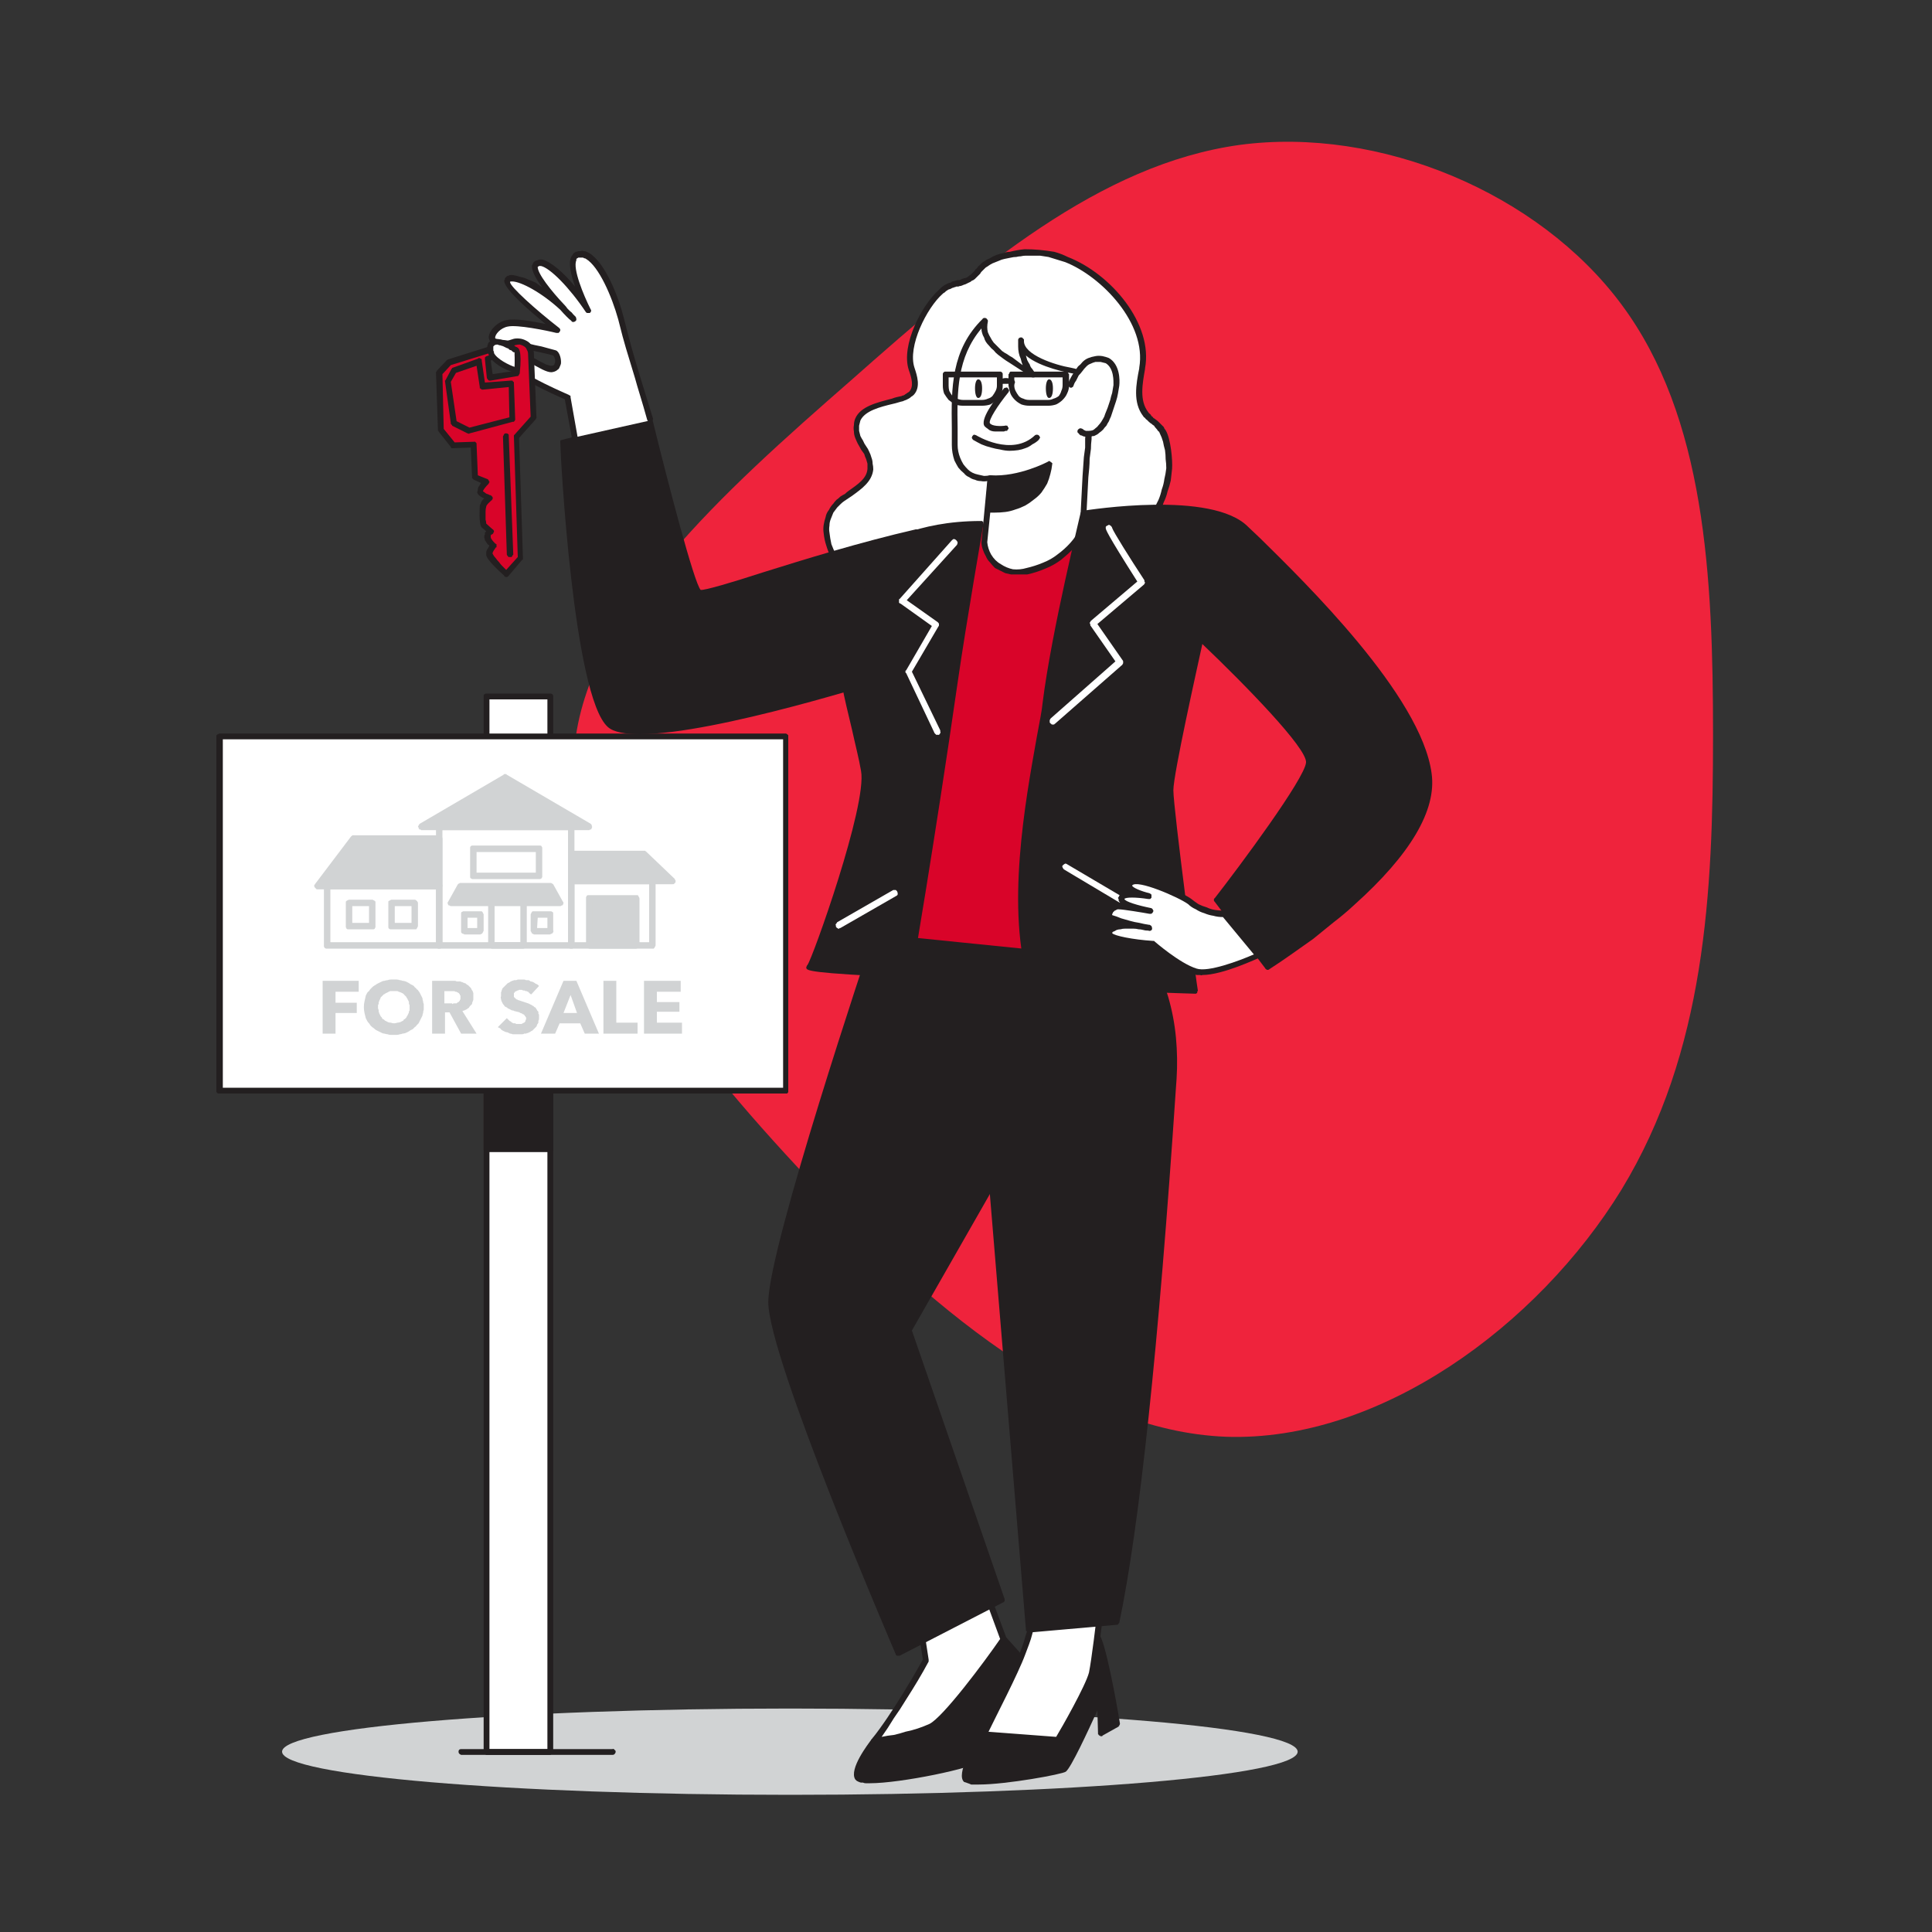 <svg version="1.2" xmlns="http://www.w3.org/2000/svg" viewBox="0 0 300 300" width="300" height="300">
	<rect x="0" y="0" width="300" height="300" fill="#333333" stroke="none"/>
	<title>icon__primary-svg</title>
	<style>
		.s0 { fill: #ef233c } 
		.s1 { fill: #d1d3d4 } 
		.s2 { fill: #ffffff } 
		.s3 { fill: #231f20 } 
		.s4 { fill: #d90429 } 
	</style>
	<path id="Layer" class="s0" d="m251.8 47.3c13 17.5 14.2 42.2 14.2 66.8 0 24.6-1.2 49.2-14.2 70.6-13 21.2-37.6 39.2-61.4 38.4-23.7-0.9-46.7-20.6-66.6-41.9-19.8-21.3-36.7-44.2-34.6-65.1 2-20.8 23-39.6 42.9-57 19.9-17.6 38.7-33.6 60.4-36.6 21.7-2.9 46.4 7.4 59.3 24.8z"/>
	<g id="_347_real_estate_agent_flatline">
		<path id="Layer" class="s1" d="m122.7 278.7c-43.6 0-78.9-3-78.9-6.7 0-3.7 35.3-6.7 78.9-6.7 43.5 0 78.8 3 78.8 6.7 0 3.7-35.3 6.7-78.8 6.7z"/>
		<path id="Layer" class="s2" d="m75.5 108.2h9.9v163.8h-9.9z"/>
		<path id="Layer" fill-rule="evenodd" class="s3" d="m85.4 272.5h-9.9q-0.1 0-0.1-0.1-0.1 0-0.2-0.1-0.1 0-0.1-0.1 0-0.1 0-0.2c0-0.1 0-163.9 0-164q0-0.1 0.1-0.2 0.1 0 0.2-0.1 0 0 0.1 0c0.1 0 10 0 10.1 0q0.1 0.1 0.2 0.1 0 0.1 0.1 0.2 0 0.1 0 0.2c0 0.1 0 163.9 0 164q-0.1 0.1-0.1 0.1-0.1 0.1-0.2 0.1-0.1 0.1-0.2 0.1zm-9.4-0.9h9v-163h-9z"/>
		<path id="Layer" class="s3" d="m75.5 151.4h9.9v27.1h-9.9z"/>
		<path id="Layer" fill-rule="evenodd" class="s3" d="m85.4 178.9c-0.1 0-10 0-10 0q-0.1 0-0.2-0.1 0-0.1-0.1-0.2 0 0 0-0.1c0-0.1 0-27.2 0-27.3q0.1-0.1 0.1-0.2 0.1 0 0.2 0 0-0.1 0.1-0.1h9.9q0.1 0 0.2 0.1 0.1 0 0.2 0 0 0.1 0.1 0.2 0 0.1 0 0.2c0 0.1 0 27.2 0 27.2q-0.1 0.1-0.1 0.2-0.1 0.1-0.2 0.1-0.1 0-0.2 0zm-9.4-0.9h9v-26.2h-9z"/>
		<path id="Layer" class="s2" d="m179.5 79.4q0.5-0.8 0.8-1.6 0.3-0.8 0.6-1.6 0.2-0.8 0.4-1.7 0.2-0.9 0.2-1.7 0.1-0.8 0-1.5 0-0.7-0.2-1.5-0.1-0.7-0.3-1.4-0.2-0.7-0.5-1.4c-0.6-1.1-1.8-1.7-2.6-2.7-1.5-2-1-4.7-0.5-7.1 1.2-7-5.6-14.5-11.8-16.9q-1-0.4-2.1-0.7-1.1-0.2-2.2-0.3-1.1-0.1-2.2-0.1-1.1 0.1-2.2 0.4-0.5 0-1 0.2-0.5 0.1-1 0.3-0.5 0.1-1 0.4-0.5 0.2-0.9 0.5c-1.1 0.8-1.6 1.9-2.8 2.5-1 0.5-1.9 0.5-2.9 0.9q-0.1 0.1-0.3 0.2-0.2 0.1-0.3 0.2-0.2 0.1-0.3 0.2-0.2 0.1-0.3 0.2c-2.6 2.4-5.7 8.4-4.6 12 0.4 1.3 0.9 2.8 0 3.8q-0.1 0.2-0.3 0.3-0.2 0.1-0.4 0.2-0.2 0.2-0.4 0.2-0.2 0.1-0.4 0.2c-3.4 1-9 1.6-6.4 6.8 0.6 1.3 1.7 2.7 1.5 4.2-0.2 2.7-3.7 3.6-5.5 5.6-2.7 3-1 8.1 2.1 10.8 4.9 4.1 12 4.3 18.5 3.9 6.8-0.5 13.8-1.4 19.8-4.6q1.5-0.8 2.9-1.8 1.3-0.9 2.5-2.1 1.3-1.2 2.3-2.5 1-1.3 1.8-2.8z"/>
		<path id="Layer" fill-rule="evenodd" class="s3" d="m145.8 93.8c-5.1 0-10.4-0.8-14.3-4.2q-0.8-0.6-1.4-1.4-0.6-0.8-1.1-1.7-0.4-0.8-0.7-1.8-0.3-0.9-0.4-1.9-0.1-0.6 0-1.3 0.1-0.6 0.3-1.2 0.1-0.6 0.5-1.1 0.3-0.6 0.7-1 0.2-0.3 0.5-0.6 0.3-0.2 0.6-0.5 0.3-0.2 0.7-0.4 0.3-0.3 0.6-0.5c1.4-1 2.8-1.9 2.9-3.4q0-0.4 0-0.8-0.1-0.4-0.2-0.7-0.2-0.4-0.3-0.8-0.2-0.3-0.5-0.7-0.2-0.4-0.5-0.9-0.2-0.4-0.4-0.9-0.2-0.5-0.2-1-0.1-0.5 0-1 0-0.5 0.2-1c0.8-1.9 3.4-2.5 5.7-3.1 0.5-0.2 1-0.3 1.5-0.4q0.1-0.1 0.3-0.1 0.2-0.1 0.3-0.2 0.2-0.1 0.3-0.2 0.2-0.1 0.3-0.2c0.7-0.8 0.4-2-0.1-3.4-1.2-3.8 2-10 4.7-12.4q0.2-0.2 0.3-0.3 0.2-0.2 0.4-0.3 0.1-0.1 0.3-0.2 0.2-0.1 0.4-0.2 0.2-0.1 0.4-0.1 0.1-0.1 0.3-0.2 0.2 0 0.4-0.1 0.2 0 0.3-0.1 0.2 0 0.4 0 0.2-0.1 0.4-0.2 0.1 0 0.3-0.1 0.2 0 0.4-0.1 0.2-0.1 0.4-0.3 0.2-0.1 0.4-0.3 0.1-0.1 0.3-0.3 0.2-0.2 0.3-0.4 0.2-0.1 0.3-0.3 0.1-0.2 0.3-0.3 0.2-0.2 0.3-0.3 0.2-0.2 0.4-0.3 0.4-0.3 0.9-0.5 0.5-0.3 1-0.5 0.5-0.2 1.1-0.3 0.5-0.2 1-0.2 1.2-0.3 2.3-0.4 1.2 0 2.3 0.1 1.1 0.1 2.3 0.3 1.1 0.3 2.1 0.8c6.7 2.6 13.3 10.4 12 17.3v0.1c-0.4 2.3-0.9 4.9 0.5 6.7q0.1 0.2 0.3 0.3 0.1 0.1 0.2 0.3 0.2 0.1 0.3 0.3 0.2 0.1 0.3 0.2 0.3 0.2 0.5 0.4 0.2 0.2 0.4 0.4 0.2 0.2 0.4 0.4 0.1 0.3 0.3 0.5c0.8 1.3 1.1 4.7 1 6q-0.1 0.9-0.2 1.8-0.2 0.9-0.5 1.7-0.2 0.9-0.6 1.7-0.3 0.9-0.7 1.6-0.9 1.5-1.9 2.9-1.1 1.3-2.3 2.5-1.3 1.2-2.7 2.2-1.4 1-2.9 1.8c-6.2 3.3-13.6 4.2-20 4.6-1.4 0.1-2.9 0.2-4.4 0.2zm14.3-54.1q-0.4 0-0.8 0-0.4 0-0.8 0.1-0.3 0-0.7 0.1-0.4 0-0.8 0.1-0.5 0.1-1 0.2-0.5 0.1-0.9 0.3-0.5 0.2-1 0.4-0.4 0.2-0.8 0.5-0.2 0.1-0.3 0.2-0.2 0.2-0.3 0.3-0.1 0.1-0.3 0.3-0.1 0.1-0.2 0.3-0.2 0.2-0.4 0.4-0.2 0.2-0.4 0.4-0.2 0.2-0.5 0.3-0.2 0.2-0.5 0.3-0.2 0.1-0.4 0.2-0.2 0.1-0.3 0.1-0.2 0.1-0.5 0.2-0.2 0-0.4 0.1-0.1 0-0.3 0-0.2 0.1-0.3 0.1-0.2 0.1-0.3 0.1-0.2 0.1-0.4 0.2-0.1 0-0.3 0.1-0.1 0.1-0.3 0.2-0.1 0.1-0.2 0.2-0.2 0.1-0.3 0.2c-2.5 2.2-5.5 8.2-4.4 11.5 0.4 1.2 1 3-0.1 4.2q-0.2 0.2-0.4 0.3-0.2 0.2-0.4 0.3-0.2 0.1-0.4 0.2-0.3 0.1-0.5 0.2c-0.5 0.1-1 0.3-1.5 0.4-2.1 0.5-4.4 1.1-5.1 2.6q-0.1 0.4-0.2 0.8 0 0.4 0 0.8 0.1 0.4 0.2 0.8 0.2 0.4 0.4 0.7 0.2 0.5 0.5 0.9 0.3 0.4 0.5 0.9 0.2 0.4 0.3 0.8 0.2 0.5 0.2 1 0.1 0.4 0.1 0.9c-0.2 1.9-1.8 3-3.3 4.1q-0.3 0.2-0.6 0.4-0.3 0.2-0.6 0.4-0.3 0.2-0.6 0.5-0.2 0.2-0.5 0.5-0.3 0.4-0.6 0.8-0.2 0.5-0.4 1-0.2 0.5-0.2 1-0.1 0.6 0 1.1 0.1 0.9 0.3 1.8 0.3 0.8 0.7 1.6 0.4 0.8 1 1.5 0.6 0.7 1.2 1.3c4.9 4.1 11.9 4.2 18.2 3.8 6.2-0.4 13.4-1.3 19.6-4.5q1.4-0.8 2.8-1.7 1.3-1 2.5-2.1 1.2-1.2 2.2-2.5 1-1.3 1.8-2.7 0.4-0.8 0.8-1.6 0.3-0.7 0.5-1.6 0.3-0.8 0.4-1.6 0.2-0.8 0.3-1.7 0-0.7-0.1-1.4 0-0.7-0.1-1.4-0.2-0.7-0.3-1.3-0.2-0.7-0.5-1.3-0.1-0.3-0.3-0.4-0.1-0.2-0.3-0.4-0.2-0.2-0.3-0.4-0.2-0.1-0.4-0.3-0.2-0.1-0.4-0.3-0.1-0.1-0.3-0.3-0.2-0.1-0.3-0.3-0.2-0.1-0.3-0.3c-1.6-2.1-1.1-4.9-0.6-7.4v-0.1c1.2-6.9-5.9-14.2-11.5-16.4q-0.6-0.2-1.3-0.4-0.6-0.2-1.3-0.4-0.6-0.1-1.3-0.2-0.7 0-1.4 0z"/>
		<path id="Layer" class="s3" d="m135.8 270.3c0 0-3.5 4.4-2.6 5.8 0.9 1.4 17.3-1.6 19.4-3.1 2.1-1.5 8.2-12.1 8.3-12.4 0.1-0.4-5-6-5-6z"/>
		<path id="Layer" fill-rule="evenodd" class="s3" d="m135.1 276.9q-0.2 0-0.4 0-0.2 0-0.3 0-0.2 0-0.4-0.1-0.1 0-0.3 0-0.1 0-0.3-0.1-0.1 0-0.2-0.1-0.1 0-0.2-0.1-0.1-0.1-0.2-0.2c-1-1.6 2-5.5 2.6-6.3q0 0 0.1 0 0 0 0-0.1l20.1-15.7q0.1-0.1 0.1-0.1 0.1 0 0.2 0 0.1 0 0.2 0 0 0 0.1 0.1c5.3 5.8 5.2 6.2 5.1 6.4-0.1 0.5-6.3 11.2-8.5 12.7-1.7 1.3-13 3.6-17.7 3.6zm1-6.3c-1.3 1.7-3 4.5-2.6 5.3 1.2 0.9 16.6-1.7 18.8-3.3 1.8-1.3 7.4-10.6 8.1-12.1-0.4-0.6-2.5-3.1-4.6-5.4z"/>
		<path id="Layer" class="s3" d="m152.7 269.3c0-0.1-3.9 6-2.6 7.1 1.2 1 14.3-1 15.2-1.7 1-0.6 5.5-11 5.5-11l0.2 5.5 2.5-1.5c0 0-2.2-12.8-3.1-13.6-0.9-0.9-17.7 15.1-17.7 15.1z"/>
		<path id="Layer" fill-rule="evenodd" class="s3" d="m152 277.1q-0.3 0-0.6 0-0.3 0-0.6 0-0.2-0.1-0.5-0.2-0.3-0.1-0.6-0.2c-1.3-1.2 1.4-5.8 2.6-7.7q0 0 0.1 0 0 0 0-0.1c17-16.3 17.9-15.5 18.2-15.2 1 0.8 2.8 10.8 3.3 13.9q0 0.1 0 0.1 0 0.1-0.1 0.2 0 0 0 0.1-0.1 0-0.1 0.1l-2.5 1.4q0 0.1-0.1 0.1-0.1 0-0.1 0-0.1 0-0.1 0-0.1 0-0.1-0.1-0.1 0-0.1 0-0.1-0.1-0.1-0.1 0-0.1-0.1-0.1 0-0.1 0-0.1l-0.1-3.6c-1.5 3.3-4.1 8.9-4.9 9.5-0.5 0.4-9.2 2-13.5 2zm1-7.6c-1.9 3.1-3.2 6.1-2.7 6.5 1 0.8 13.5-0.9 14.7-1.6 0.6-0.5 3.2-5.9 5.4-10.9q0-0.1 0.1-0.1 0-0.1 0.1-0.1 0 0 0.1-0.1 0.1 0 0.2 0 0 0.1 0.1 0.1 0.1 0 0.1 0.1 0.1 0.1 0.1 0.1 0 0.1 0 0.2l0.2 4.7 1.5-1c-1-5.7-2.2-11.9-2.8-13-1.5 0.7-9.8 8.2-17 15.1z"/>
		<path id="Layer" class="s2" d="m142.7 251l1.1 6.8c0 0-4.5 8.4-8 12.6 0 0 6-0.9 8.7-2.2 2.7-1.3 11.4-13.6 11.4-13.6l-3.5-9.4z"/>
		<path id="Layer" fill-rule="evenodd" class="s3" d="m135.8 270.8q-0.1 0-0.1-0.1-0.1 0-0.1 0-0.1 0-0.1-0.1-0.1 0-0.1-0.1 0 0-0.1-0.1 0-0.1 0-0.1 0-0.1 0-0.2 0.1 0 0.1-0.1c3.1-3.8 7.3-11.2 7.9-12.3l-1-6.7q-0.1-0.1 0-0.1 0-0.1 0-0.2 0 0 0.1-0.1 0 0 0.1-0.1l9.6-5.8q0.1 0 0.1 0 0.1-0.1 0.1-0.1 0.1 0 0.1 0.1 0.1 0 0.1 0 0.1 0 0.1 0 0.1 0.1 0.1 0.1 0 0 0.1 0.1 0 0 0 0.1l3.5 9.4q0 0 0 0.1 0 0 0 0.1 0 0.1 0 0.1 0 0.1 0 0.1c-0.4 0.5-8.7 12.4-11.6 13.8-2.8 1.3-8.6 2.1-8.8 2.2zm7.4-19.6l1 6.5q0 0 0 0.1 0 0.1 0 0.1 0 0 0 0.1-0.8 1.5-1.7 3-0.9 1.5-1.8 2.9-0.9 1.5-1.9 2.9-0.9 1.5-1.9 2.9 0.9-0.2 1.9-0.3 0.9-0.2 1.8-0.5 1-0.2 1.9-0.5 0.9-0.3 1.8-0.7c2.1-1 8.6-9.7 11-13.2l-3.2-8.7z"/>
		<path id="Layer" class="s2" d="m160.6 249.9q-0.1 0.9-0.3 1.7-0.2 0.9-0.4 1.8-0.3 0.8-0.5 1.7-0.3 0.8-0.6 1.7c-1.3 3.5-6.1 12.4-6.1 12.4l11.5 1c0 0 4.8-8 5.3-10.3 0.6-2.4 1.4-10.3 1.4-10.3z"/>
		<path id="Layer" fill-rule="evenodd" class="s3" d="m164.2 270.7l-11.5-1q0 0-0.1-0.1 0 0-0.1 0 0 0-0.1-0.1 0 0 0-0.1-0.1 0-0.1-0.1 0 0 0-0.1 0 0 0-0.1 0-0.1 0.1-0.1c0-0.1 4.7-9 6-12.4q0.3-0.9 0.6-1.7 0.2-0.8 0.5-1.7 0.2-0.8 0.4-1.7 0.2-0.8 0.3-1.7 0-0.1 0.1-0.2 0 0 0.1-0.1 0 0 0.1-0.1 0.1 0 0.2 0l10.2-0.3q0.1 0 0.1 0 0.1 0 0.1 0 0.1 0.1 0.1 0.1 0 0 0.1 0 0 0.1 0 0.1 0.1 0.1 0.1 0.1 0 0.1 0 0.1 0 0.1 0 0.1c0 0.3-0.9 8-1.4 10.3-0.5 2.3-5.1 10.2-5.3 10.5q-0.1 0.1-0.1 0.1-0.1 0.1-0.1 0.1-0.1 0-0.1 0.1-0.1 0-0.2 0zm-10.8-1.8l10.6 0.8c0.8-1.3 4.6-8 5.1-10 0.4-2 1.1-7.8 1.3-9.6l-9.4 0.2q-0.1 0.9-0.3 1.7-0.2 0.8-0.4 1.7-0.2 0.8-0.5 1.6-0.3 0.8-0.6 1.6c-1.1 3-4.7 9.9-5.7 12z"/>
		<path id="Layer" class="s3" d="m175.6 143.7q1.8 2.5 3.1 5.4 1.4 2.8 2.2 5.9 0.9 3 1.2 6.1 0.3 3.2 0.1 6.3c-0.8 11.7-4 61.4-8.9 84.5l-13.6 1.1-6.5-78.6 1.2-29.5z"/>
		<path id="Layer" fill-rule="evenodd" class="s3" d="m159.7 253.4q0 0.1 0 0-0.1 0-0.1 0-0.1 0-0.1 0 0 0 0-0.1-0.1 0-0.1 0 0 0-0.1-0.1 0 0 0-0.1 0 0 0-0.1l-6.5-78.5 1.2-29.7q0 0 0-0.1 0.1-0.1 0.1-0.1 0.1-0.1 0.2-0.1 0-0.1 0.1-0.1l21.2-1.2q0 0 0.1 0 0 0 0.1 0.1 0 0 0.1 0 0 0 0 0.1 1.9 2.6 3.3 5.5 1.3 2.9 2.2 5.9 0.9 3.1 1.2 6.3 0.3 3.2 0.1 6.4l-0.1 1.4c-2.7 40.4-5.7 68.3-8.8 83.1q0 0-0.1 0.1 0 0.1-0.1 0.1 0 0.1-0.1 0.1 0 0-0.1 0l-13.6 1.2zm-4.9-108.2l-1.1 29.2 6.4 78 12.8-1c3.1-14.8 6.1-42.6 8.8-82.6v-1.5q0.2-3.1-0.1-6.2-0.3-3-1.1-6-0.8-3-2.1-5.8-1.3-2.7-3.1-5.3z"/>
		<path id="Layer" class="s3" d="m159.2 144.2l-23.3 1.3c0 0-16.1 48.1-16.1 56.7 0 8.6 19.7 54.5 19.7 54.5l16.1-8.3-14.5-41.9 21.3-37.2z"/>
		<path id="Layer" fill-rule="evenodd" class="s3" d="m139.3 257.1q-0.1 0-0.1-0.1 0 0-0.1 0 0-0.1 0-0.1c-0.8-1.9-19.8-46.1-19.8-54.7 0-8.5 15.6-54.9 16.2-56.8q0-0.1 0.1-0.2 0 0 0.1-0.1 0 0 0.1 0 0.1 0 0.1 0l23.3-1.3q0.1-0.1 0.1 0 0.1 0 0.2 0.1 0 0 0.1 0.1 0 0 0 0.1l3.3 25.1q0 0 0 0.1 0 0 0 0.1-0.1 0-0.1 0 0 0.1 0 0.1l-21.2 37.1 14.4 41.7q0 0.1 0 0.2 0 0 0 0.1 0 0.1-0.1 0.1 0 0.1-0.1 0.1l-16.1 8.3q-0.1 0-0.1 0 0 0-0.1 0zm-3-111.2c-1.4 4-16.1 48.2-16.1 56.3 0 8.1 17.5 49.2 19.5 53.9l15.4-7.9-14.4-41.5q0-0.1-0.1-0.1 0-0.1 0-0.1 0-0.1 0-0.1 0.1-0.1 0.1-0.1l21.3-37.1-3.2-24.6z"/>
		<path id="Layer" class="s3" d="m139 104.7c0 0-39 12.5-44.3 7.9-5.2-4.6-7.2-43.9-7.2-43.9l13.4-3.4c0 0 6.4 25.9 7.7 26.7 1.2 0.7 17.5-5.7 33.8-9.3"/>
		<path id="Layer" class="s3" d="m99.4 114c-2.3 0-4.1-0.3-5-1.1-5.4-4.7-7.4-42.6-7.4-44.2q0-0.1 0-0.1 0-0.1 0-0.2 0.1 0 0.2-0.1 0 0 0.1 0l13.4-3.5q0.1 0 0.2 0 0.1 0 0.2 0 0 0.1 0.1 0.2 0 0 0.1 0.1c2.4 9.8 6.5 25.5 7.5 26.5 0.6 0.1 5-1.2 9.6-2.7 6.4-2 15.1-4.7 23.8-6.7q0.1 0 0.2 0 0.1 0 0.1 0.1 0.1 0 0.2 0.1 0 0 0 0.1 0.1 0.1 0 0.2 0 0.1 0 0.2-0.1 0-0.1 0.1-0.1 0-0.2 0.1c-8.7 2-17.4 4.7-23.7 6.7-7.7 2.4-9.7 3-10.4 2.5-1.3-0.8-6.2-20-7.8-26.5l-12.6 3.2c0.2 4 2.2 39 7 43.2 4.2 3.7 33-4.5 43.9-8q0 0 0.1 0 0.1 0 0.2 0.1 0.1 0 0.1 0.1 0.1 0 0.1 0.1 0 0.1 0 0.2 0 0.1 0 0.2-0.1 0-0.1 0.1-0.1 0-0.2 0.1c-1.3 0.4-27.8 8.9-39.6 8.9z"/>
		<path id="Layer" class="s4" d="m152.3 81.3c0 0-9.8 8.6-11.3 15.3-1.5 6.7-2 48.7-2 48.7l29.6 3c0 0-2.2-46.5 1-54.4 3.3-8 4.4-11.8 4.4-11.8z"/>
		<path id="Layer" class="s2" d="m153.8 74.3l-1 9.8c0 0 0.5 5.6 6.7 4.5q1.3-0.2 2.6-0.8 1.3-0.6 2.4-1.4 1.1-0.8 2-1.8 0.9-1.1 1.6-2.3 0.1-0.3 0.1-0.6 0-0.4 0.1-0.7 0-0.3 0-0.6 0-0.3-0.1-0.6l0.3-5.8c0.2-2.9 0.6-6 0.5-8.9-0.1-3.5 1.2-7-2.8-7.6-1.9-0.3-7.8-1.9-7.7-4.7q0 0.7 0.1 1.4 0.1 0.8 0.3 1.4 0.3 0.7 0.6 1.4 0.4 0.6 0.8 1.1l-3.4-2.2q-0.4-0.3-0.8-0.6-0.4-0.2-0.8-0.6-0.4-0.3-0.7-0.6-0.4-0.3-0.7-0.7-0.3-0.4-0.6-0.8-0.2-0.4-0.3-0.9-0.2-0.5-0.2-1 0-0.5 0.1-0.9c-5.4 5.4-4.6 12.2-4.6 19.3-0.1 3.1 2.1 5.6 5.5 5.2z"/>
		<path id="Layer" fill-rule="evenodd" class="s3" d="m157.9 89.2q-0.4 0-0.9 0-0.4-0.1-0.9-0.2-0.4-0.2-0.8-0.4-0.4-0.2-0.8-0.4-0.4-0.4-0.8-0.9-0.4-0.4-0.6-0.9-0.3-0.5-0.5-1.1-0.2-0.6-0.2-1.1l0.9-9.5q-0.5 0.1-1 0-0.5 0-0.9-0.2-0.5-0.1-0.9-0.4-0.5-0.2-0.8-0.6-0.5-0.4-0.9-0.9-0.3-0.5-0.6-1.1-0.2-0.6-0.3-1.2-0.1-0.6-0.1-1.2 0-1.3 0-2.6c-0.1-6.3-0.1-12.2 4.8-17q0-0.1 0.1-0.1 0.1 0 0.1 0 0.1-0.1 0.2 0 0.1 0 0.1 0 0.1 0 0.1 0.1 0.1 0.1 0.1 0.1 0.1 0.1 0.1 0.2 0 0 0 0.1-0.1 0.5-0.1 0.9 0 0.4 0.1 0.8 0.2 0.5 0.4 0.8 0.2 0.4 0.5 0.8 0.3 0.3 0.6 0.6 0.4 0.4 0.7 0.7 0.4 0.3 0.8 0.5 0.4 0.3 0.8 0.5l1.6 1.2q-0.2-0.5-0.3-1-0.2-0.4-0.3-0.9-0.1-0.5-0.1-1 0-0.5 0-1 0-0.1 0-0.1 0.1-0.1 0.1-0.2 0.1 0 0.2-0.1 0.1 0 0.2 0 0.1 0 0.1 0 0.1 0.1 0.2 0.2 0 0 0.1 0.1 0 0.1 0 0.2c-0.1 2.2 4.9 3.8 7.3 4.2 3.5 0.6 3.4 3.3 3.3 6 0 0.7-0.1 1.4-0.1 2.1q0 0.8 0 1.5 0 0.8 0 1.5-0.1 0.8-0.1 1.5-0.1 0.8-0.2 1.5c0 1-0.1 2-0.2 2.9l-0.3 5.8q0 0.3 0 0.7 0 0.2 0 0.5 0 0.2 0 0.5 0 0.3-0.1 0.5 0 0.2-0.1 0.5-0.7 1.3-1.6 2.4-1 1-2.1 1.9-1.2 0.9-2.5 1.4-1.4 0.6-2.8 0.9-0.2 0-0.4 0-0.2 0-0.4 0-0.2 0-0.4 0-0.2 0-0.4 0zm-4.6-5q0.1 1 0.6 1.9 0.6 1 1.5 1.5 0.9 0.6 1.9 0.8 1.1 0.1 2.1-0.2 1.3-0.3 2.5-0.8 1.3-0.5 2.3-1.3 1.1-0.8 2-1.8 0.9-1 1.5-2.2 0-0.2 0.1-0.4 0-0.2 0-0.4 0-0.2 0-0.4 0-0.2 0-0.4 0-0.4 0-0.8l0.3-5.8q0.1-1.5 0.2-2.9 0.1-0.7 0.2-1.5 0-0.7 0-1.4 0.1-0.8 0.1-1.5 0-0.7 0-1.5c0-0.7 0-1.5 0.1-2.2 0.1-2.9 0.1-4.6-2.6-5 0 0-4.6-0.8-6.8-2.7q0.1 0.4 0.2 0.7 0.2 0.4 0.4 0.7 0.1 0.4 0.4 0.7 0.2 0.3 0.4 0.6 0.1 0 0.1 0.1 0 0.1 0 0.2 0 0.1 0 0.1 0 0.1-0.1 0.2 0 0-0.1 0.1-0.1 0-0.2 0-0.1 0-0.1 0-0.1 0-0.2-0.1l-3.4-2.2q-0.5-0.3-0.9-0.6-0.4-0.3-0.8-0.6-0.4-0.3-0.7-0.7-0.4-0.3-0.7-0.7-0.3-0.3-0.5-0.6-0.2-0.3-0.3-0.7-0.2-0.3-0.3-0.7-0.1-0.3-0.1-0.7c-3.8 4.5-3.8 9.8-3.7 15.5q0 1.3 0 2.6 0 0.5 0.1 1 0.1 0.5 0.3 1 0.2 0.5 0.5 1 0.3 0.4 0.7 0.8 0.3 0.3 0.7 0.5 0.4 0.2 0.9 0.3 0.4 0.1 0.9 0.2 0.5 0 0.9-0.1 0.1 0 0.1 0 0.1 0 0.1 0 0.1 0 0.1 0.1 0.1 0 0.1 0 0.1 0.1 0.1 0.1 0 0 0 0.1 0 0 0.1 0.1 0 0 0 0.1z"/>
		<path id="Layer" class="s3" d="m153.4 79.1q0.9 0.1 1.8 0 0.9 0 1.8-0.3 0.9-0.2 1.7-0.6 0.8-0.4 1.5-1 0.6-0.4 1.1-1 0.5-0.6 0.8-1.3 0.4-0.6 0.6-1.3 0.2-0.8 0.2-1.5c0.1-0.5-4.6 2.5-9.1 2.2z"/>
		<path id="Layer" fill-rule="evenodd" class="s3" d="m154.4 79.6q-0.1 0-0.2 0-0.2 0-0.3 0-0.1 0-0.3 0-0.1 0-0.3-0.1 0 0-0.1 0-0.1-0.1-0.1-0.1-0.1-0.1-0.1-0.2 0 0 0-0.1l0.4-4.9q0-0.1 0-0.2 0.1 0 0.1-0.1 0.1 0 0.2-0.1 0.1 0 0.1 0c4.4 0.3 8.9-2.1 8.9-2.1q0.1 0 0.1-0.1 0.1 0 0.1 0 0.1 0 0.1 0 0.1 0.1 0.1 0.1 0.1 0 0.1 0.1 0.1 0 0.1 0 0 0.1 0.1 0.1 0 0.1 0 0.1-0.1 0.9-0.3 1.6-0.2 0.8-0.5 1.5-0.4 0.7-0.9 1.4-0.5 0.6-1.2 1.1-0.6 0.5-1.3 0.9-0.8 0.4-1.5 0.6-0.8 0.3-1.6 0.4-0.8 0.1-1.7 0.1zm-0.5-0.9q0.8 0.1 1.6 0 0.8-0.1 1.6-0.3 0.8-0.3 1.5-0.6 0.7-0.4 1.3-0.9 0.5-0.4 0.9-0.9 0.4-0.4 0.7-0.9 0.4-0.6 0.6-1.1 0.2-0.6 0.3-1.2-0.9 0.5-1.9 0.8-1 0.4-2.1 0.6-1 0.3-2.1 0.4-1 0.1-2.1 0.1z"/>
		<path id="Layer" class="s3" d="m155.2 67q-0.4 0-0.7 0-0.3 0-0.6-0.1-0.3-0.1-0.5-0.3-0.3-0.2-0.5-0.4c-0.8-1 1.5-4.1 3-5.9q0.1-0.1 0.3-0.1 0.2-0.1 0.3 0.1 0.1 0.1 0.2 0.3 0 0.1-0.1 0.3c-1.7 2.1-3.1 4.3-2.9 4.8 0.3 0.5 1.7 0.5 2.4 0.4q0-0.1 0.1 0 0.1 0 0.2 0 0.1 0.1 0.1 0.2 0 0 0.1 0.1 0 0.1 0 0.2-0.1 0.1-0.1 0.1-0.1 0.1-0.1 0.2-0.1 0-0.2 0-0.1 0-0.3 0.1-0.1 0-0.2 0-0.2 0-0.3 0-0.1 0-0.2 0z"/>
		<path id="Layer" class="s2" d="m166.2 59.8q0.2-0.5 0.4-0.9 0.3-0.4 0.5-0.8 0.3-0.4 0.6-0.8 0.3-0.4 0.7-0.7 0.3-0.3 0.8-0.6 0.4-0.2 0.9-0.2 0.5-0.1 0.9 0 0.5 0 1 0.3c1.2 0.7 1.4 2.4 1.3 3.8q-0.1 0.6-0.2 1.2-0.1 0.6-0.3 1.2-0.1 0.5-0.3 1.1-0.2 0.6-0.5 1.1-0.1 0.4-0.3 0.7-0.1 0.3-0.3 0.6-0.2 0.3-0.5 0.6-0.2 0.2-0.5 0.5-0.3 0.2-0.6 0.3-0.3 0.2-0.7 0.2-0.3 0-0.7-0.1-0.3-0.1-0.6-0.3"/>
		<path id="Layer" class="s3" d="m168.9 67.8q-0.2 0-0.4 0-0.2 0-0.4-0.1-0.1-0.1-0.3-0.1-0.2-0.1-0.3-0.3-0.2-0.1-0.2-0.3 0-0.2 0.1-0.3 0.1-0.1 0.3-0.2 0.2 0 0.4 0.1 0.2 0.2 0.5 0.3 0.2 0 0.5 0 0.3 0 0.6-0.1 0.2-0.1 0.4-0.3 0.3-0.2 0.5-0.5 0.2-0.2 0.4-0.5 0.2-0.3 0.3-0.5 0.2-0.3 0.3-0.7 0.2-0.5 0.4-1 0.2-0.6 0.4-1.2 0.1-0.5 0.3-1.1 0.1-0.6 0.2-1.2c0-0.6 0.1-2.6-1.2-3.4q-0.4-0.1-0.8-0.2-0.4 0-0.8 0-0.4 0.1-0.8 0.3-0.3 0.1-0.6 0.4-0.4 0.4-0.6 0.7-0.3 0.4-0.6 0.7-0.2 0.4-0.4 0.8-0.3 0.4-0.4 0.8-0.1 0.1-0.1 0.2-0.1 0-0.2 0.1-0.1 0-0.2 0-0.1 0-0.1-0.1-0.1 0-0.2-0.1 0 0-0.1-0.1 0-0.1 0-0.2 0-0.1 0.1-0.2 0.1-0.4 0.4-0.9 0.2-0.4 0.5-0.8 0.3-0.5 0.6-0.9 0.4-0.3 0.7-0.7 0.4-0.4 0.9-0.6 0.5-0.2 1.1-0.3 0.5-0.1 1.1 0 0.5 0.1 1 0.3c1.7 1 1.7 3.4 1.6 4.3q-0.1 0.6-0.2 1.2-0.1 0.6-0.3 1.2-0.2 0.6-0.4 1.2-0.2 0.6-0.4 1.2-0.2 0.4-0.3 0.7-0.2 0.3-0.4 0.7-0.3 0.3-0.5 0.6-0.3 0.3-0.6 0.5-0.2 0.2-0.4 0.3-0.2 0.1-0.4 0.2-0.3 0-0.5 0.1-0.3 0-0.5 0z"/>
		<path id="Layer" class="s3" d="m162.9 61.8c-0.3 0-0.5-0.6-0.5-1.5 0-0.8 0.2-1.4 0.5-1.4 0.4 0 0.6 0.6 0.6 1.4 0 0.9-0.2 1.5-0.6 1.5z"/>
		<path id="Layer" class="s3" d="m151.9 61.8c-0.3 0-0.5-0.6-0.5-1.5 0-0.8 0.2-1.4 0.5-1.4 0.4 0 0.6 0.6 0.6 1.4 0 0.9-0.2 1.5-0.6 1.5z"/>
		<path id="Layer" fill-rule="evenodd" class="s3" d="m152.5 63h-3q-0.6 0-1.2-0.2-0.5-0.3-1-0.7-0.4-0.5-0.7-1-0.2-0.6-0.2-1.2c0 0 0-1.8 0-1.9q0.1-0.1 0.1-0.2 0.1 0 0.2-0.1 0.1 0 0.1 0c0 0 8.5 0 8.6 0q0.1 0.1 0.2 0.1 0 0.1 0.1 0.2 0 0.1 0 0.1v1.8q0 0.6-0.2 1.2-0.3 0.5-0.7 1-0.5 0.4-1 0.7-0.6 0.2-1.3 0.2zm-5.2-4.4v1.3q0 0.4 0.1 0.8 0.2 0.4 0.5 0.8 0.3 0.3 0.7 0.4 0.5 0.2 0.9 0.2h3q0.5 0 0.9-0.2 0.4-0.1 0.7-0.4 0.3-0.4 0.5-0.8 0.2-0.4 0.2-0.8v-1.3z"/>
		<path id="Layer" fill-rule="evenodd" class="s3" d="m162.8 63h-3q-0.6 0-1.2-0.2-0.6-0.3-1-0.7-0.5-0.5-0.7-1-0.2-0.6-0.3-1.2v-1.8q0.1 0 0.1-0.1 0-0.1 0.1-0.2 0 0 0.1-0.1 0.1 0 0.2 0c0.1 0 8.5 0 8.6 0q0.1 0.1 0.1 0.1 0.1 0.1 0.1 0.2 0.1 0.1 0.1 0.1v1.8q0 0.6-0.3 1.2-0.2 0.5-0.7 1-0.4 0.4-1 0.7-0.6 0.2-1.2 0.2zm-5.3-4.4v1.3q0 0.4 0.2 0.8 0.2 0.4 0.5 0.8 0.3 0.3 0.7 0.4 0.4 0.2 0.9 0.2h3q0.4 0 0.8-0.2 0.4-0.1 0.8-0.4 0.3-0.4 0.4-0.8 0.2-0.4 0.2-0.9v-1.2z"/>
		<path id="Layer" class="s3" d="m157.2 59.8q0 0-0.1 0-0.1 0-0.1 0 0-0.1 0-0.1-0.2-0.1-0.4-0.1-0.2 0-0.4 0-0.2 0-0.4 0-0.2 0-0.4 0.1 0 0.1-0.1 0.1-0.1 0-0.2-0.1-0.1 0-0.2 0 0-0.1-0.1-0.2 0 0 0-0.1 0-0.1 0-0.2 0.1 0 0.1-0.1 0-0.1 0.1-0.1 0.3-0.1 0.6-0.2 0.3-0.1 0.6-0.1 0.3 0 0.6 0.1 0.3 0.1 0.6 0.2 0.1 0 0.1 0.1 0.1 0.1 0.1 0.2 0 0.1 0 0.1 0 0.1-0.1 0.2 0 0 0 0.1-0.1 0-0.1 0-0.1 0.1-0.1 0.1-0.1 0-0.1 0z"/>
		<path id="Layer" class="s3" d="m168.3 79.8c-0.1 0-4.5 18.1-6 29.3-0.8 6.8-6.7 29.4-2 44l25.2 0.8c0 0-3.8-28.1-3.8-31.1 0-3 4.7-23.6 4.7-23.6 0 0 17.1 16 16.9 19.2-0.3 3.3-14.4 21.4-14.4 21.4l7.9 10.4c0 0 26.8-16.6 25-30-1.8-13.4-24-33.8-28.3-38.1-5.6-5.6-25.3-2.3-25.3-2.3z"/>
		<path id="Layer" fill-rule="evenodd" class="s3" d="m185.5 154.3l-25.2-0.8q0 0-0.1 0-0.1 0-0.1-0.1-0.1 0-0.1-0.1 0 0-0.1-0.1c-3.8-11.9-0.7-28.7 1.1-38.8 0.4-2.2 0.8-4.1 0.9-5.3 1.4-11.2 5.9-29.3 5.9-29.5q0 0 0.1-0.1 0 0 0.1-0.1 0 0 0.1-0.1 0 0 0.1 0c0.8-0.1 20-3.2 25.6 2.5l1.9 1.8c6.8 6.7 25 24.4 26.6 36.5 0.8 5.7-3.3 12.6-12 20.4q-1.5 1.4-3.2 2.7-1.6 1.3-3.2 2.6-1.7 1.2-3.4 2.4-1.7 1.2-3.4 2.3-0.1 0.1-0.2 0.1-0.1 0-0.1 0-0.1 0-0.2-0.1-0.1 0-0.1-0.1l-7.9-10.4q-0.1-0.1-0.1-0.1 0-0.1 0-0.2 0 0 0-0.1 0-0.1 0.1-0.1c3.9-5 14-18.6 14.2-21.1 0.2-2.2-9.6-12.2-16.1-18.4-0.8 3.7-4.5 20.2-4.5 22.7 0 2.9 3.7 30.8 3.8 31.1q0 0.1-0.1 0.2 0 0.1 0 0.2-0.1 0-0.2 0.1-0.1 0-0.2 0zm-24.8-1.7l24.3 0.8c-0.5-4-3.7-27.9-3.7-30.7 0-3 4.5-22.8 4.7-23.7q0 0 0.1-0.1 0 0 0-0.1 0.1 0 0.1 0 0.1-0.1 0.1-0.1 0.1 0 0.1 0 0.1 0 0.1 0 0.1 0 0.1 0 0.1 0.1 0.1 0.1c1.8 1.7 17.3 16.3 17 19.6-0.2 3.2-12 18.5-14.2 21.3l7.5 9.9c3-2 26-17.3 24.5-29.4-1.6-11.8-19.6-29.4-26.4-36-0.8-0.8-1.4-1.4-1.9-1.9-5-5-22.1-2.6-24.6-2.2-0.5 2.3-4.5 18.7-5.8 29-0.1 1.3-0.5 3.1-0.9 5.4-1.7 9.3-4.9 26.4-1.2 38.1z"/>
		<path id="Layer" class="s2" d="m181.6 144.7q-0.1 0-0.1 0-0.1 0-0.1 0 0-0.1 0-0.1-0.1 0-0.1 0l-16.1-9.6q-0.1-0.1-0.2-0.3-0.1-0.2 0-0.3 0.2-0.2 0.4-0.3 0.2 0 0.3 0.1l16.1 9.5q0.1 0.1 0.1 0.2 0.1 0 0.1 0.1 0.1 0.1 0 0.2 0 0.1 0 0.2-0.1 0.1-0.1 0.1 0 0.1-0.1 0.1-0.1 0-0.1 0.1-0.1 0-0.2 0z"/>
		<path id="Layer" class="s3" d="m152.3 81.3c0 0-2.6 14.8-4 24.6-3.8 26-7.2 45.5-7.2 45.5 0 0-16.2-0.7-15.4-1.2 0.7-0.5 9.4-25.1 8.4-30.6-1-5.4-4-15.3-3.2-17.5 0.7-2.2 6-17 6-17 0 0 5.2-3.8 15.4-3.8z"/>
		<path id="Layer" fill-rule="evenodd" class="s3" d="m141.1 151.8c-15.7-0.7-15.8-1.1-15.9-1.5q0 0 0-0.1 0-0.1 0.1-0.2 0 0 0-0.1 0.1 0 0.1-0.1c0.7-0.8 9.3-24.8 8.3-30.1-0.3-1.8-0.9-4.1-1.4-6.4-1.2-5-2.4-9.8-1.8-11.4 0.7-2.2 5.9-16.8 6-17q0-0.1 0-0.1 0 0 0.1 0 0-0.1 0-0.1c0.2-0.1 5.5-3.8 15.7-3.8q0 0 0.1 0 0 0 0.1 0 0 0 0.1 0.1 0.1 0.1 0.1 0.1 0 0 0 0.1 0 0 0 0.1 0 0 0 0.1c0 0.1-2.6 14.9-4 24.6-3.7 25.7-7.1 45.2-7.1 45.4q0 0.1-0.1 0.2 0 0.1-0.1 0.1-0.1 0.1-0.1 0.1-0.1 0-0.2 0zm-14.8-1.8c1.9 0.3 9.4 0.7 14.4 0.9 0.5-2.8 3.7-21.3 7.1-45 1.3-8.7 3.5-21.4 3.9-24.1-8.8 0.1-13.7 3.1-14.5 3.6-0.5 1.5-5.2 14.8-5.9 16.9-0.5 1.3 0.7 6.3 1.8 10.8 0.6 2.4 1.1 4.7 1.5 6.5 0.5 3.2-2 12.2-3.6 17.3q-0.5 1.7-1.1 3.3-0.5 1.7-1.1 3.3-0.6 1.7-1.2 3.3-0.6 1.6-1.3 3.2z"/>
		<path id="Layer" class="s2" d="m195.4 148.3c0 0-7.1 3.4-9.8 2.5-2.6-0.8-6.6-4.3-6.6-4.3 0 0-6.7-0.4-6.8-1.6-0.1-1.1 2.9-1.5 6.2-0.8 0 0-6.1-1.3-6.2-1.9q0-0.3 0.1-0.6 0.1-0.2 0.4-0.4 0.2-0.2 0.4-0.4 0.3-0.1 0.6-0.1c0.9 0 4.9 0.7 4.9 0.7 0 0-4.8-0.9-4.5-2 0.4-1.1 4.3-0.3 4.3-0.3 0 0-3.8-1-3-2 1.1-1.4 8.3 2.1 9.3 2.8q0.6 0.5 1.2 0.9 0.6 0.4 1.3 0.6 0.7 0.3 1.4 0.4 0.7 0.1 1.4 0.1z"/>
		<path id="Layer" fill-rule="evenodd" class="s3" d="m186.7 151.4q-0.2 0.1-0.3 0-0.2 0-0.3 0-0.2 0-0.3 0-0.2-0.1-0.3-0.1c-2.5-0.8-6-3.7-6.7-4.3-3.2-0.2-6.9-0.7-7-2q0-0.2 0-0.3 0-0.2 0.1-0.3 0.1-0.1 0.1-0.2 0.1-0.1 0.2-0.2 0.2-0.2 0.4-0.3 0.2-0.1 0.3-0.1 0.2-0.1 0.4-0.2 0.2 0 0.4-0.1c-1.8-0.5-1.8-0.9-1.9-1.1q0-0.1 0-0.3 0-0.2 0.1-0.4 0-0.1 0.1-0.3 0.1-0.1 0.3-0.3 0.1-0.1 0.3-0.3 0.1-0.1 0.3-0.2 0.2-0.1 0.4-0.1 0.2-0.1 0.4-0.1c0 0 0.3 0 0.2 0q0-0.1 0-0.1-0.1 0-0.1-0.1-0.1-0.1-0.1-0.2 0-0.1 0-0.2-0.1-0.1-0.1-0.2 0.1-0.1 0.1-0.1c0.2-0.6 0.9-0.9 1.8-0.9q-0.1-0.1-0.2-0.2-0.1 0-0.2-0.1-0.1-0.1-0.1-0.2-0.1-0.1-0.1-0.2-0.1-0.1-0.1-0.3 0-0.1 0-0.2 0.1-0.1 0.1-0.2 0-0.1 0.1-0.2c1.5-1.9 9.3 2.2 10 2.8q0.5 0.4 1.1 0.8 0.6 0.3 1.3 0.5 0.6 0.3 1.3 0.4 0.6 0.1 1.3 0.1 0.1 0 0.1 0 0.1 0.1 0.1 0.1 0.1 0 0.1 0 0.1 0.1 0.1 0.1l5.3 6.4q0.1 0 0.1 0 0 0.1 0 0.1 0 0.1 0 0.1 0 0.1 0 0.2 0 0.1-0.1 0.1 0 0.1 0 0.1-0.1 0-0.1 0.1c-0.3 0.1-5.7 2.7-8.9 2.7zm-11.4-7.2q-0.3 0-0.6 0-0.4 0-0.7 0.1-0.3 0-0.6 0.1-0.3 0.2-0.6 0.3c-0.1 0.1-0.1 0.2-0.1 0.2 0.3 0.4 3.2 1 6.3 1.2q0.1 0 0.1 0 0 0 0.1 0 0.1 0.1 0.1 0.1c0 0 3.9 3.4 6.5 4.2 1.8 0.6 6.6-1.2 8.9-2.2l-4.8-5.8q-0.8 0-1.5-0.2-0.7-0.1-1.4-0.4-0.7-0.2-1.3-0.6-0.7-0.3-1.2-0.8c-1.5-1.1-8-3.9-8.7-2.9 0 0.3 1.4 0.9 2.7 1.2q0.1 0.1 0.2 0.1 0 0.1 0.1 0.1 0 0.1 0 0.2 0 0.1 0 0.2 0 0.1 0 0.1-0.1 0.1-0.2 0.2 0 0-0.1 0-0.1 0-0.2 0c-1.9-0.3-3.6-0.3-3.7 0 0.1 0.4 2.1 1 4.1 1.4q0.1 0 0.2 0.1 0 0 0.1 0.1 0 0.1 0.1 0.2 0 0 0 0.1-0.1 0.1-0.1 0.2-0.1 0.1-0.1 0.1-0.1 0.1-0.2 0.1-0.1 0-0.2 0c-1.1-0.2-4.1-0.7-4.8-0.7q-0.1 0-0.2 0-0.1 0.1-0.2 0.1-0.1 0.1-0.2 0.1-0.1 0.1-0.2 0.2 0 0-0.1 0.1 0 0.1 0 0.1-0.1 0.1-0.1 0.1 0 0.1 0 0.2 0.7 0.2 1.4 0.5 0.7 0.2 1.4 0.4 0.7 0.2 1.4 0.3 0.8 0.2 1.5 0.3h0.1q0.2 0.1 0.3 0.2 0.1 0.2 0.1 0.4 0 0.2-0.2 0.3-0.2 0.1-0.4 0h-0.1q-0.4 0-0.7-0.1-0.4-0.1-0.7-0.1-0.4-0.1-0.8-0.1-0.3 0-0.7 0z"/>
		<path id="Layer" class="s3" d="m156.8 70q-0.7 0-1.5-0.2-0.7-0.1-1.4-0.3-0.8-0.2-1.5-0.5-0.6-0.3-1.3-0.7-0.1-0.1-0.2-0.3 0-0.1 0.1-0.3 0.1-0.1 0.2-0.2 0.2 0 0.4 0.1c0 0 5.5 3.4 9.1 0q0.1-0.1 0.3-0.1 0.2 0 0.3 0.1 0.2 0.2 0.2 0.4-0.1 0.1-0.2 0.3-0.4 0.4-1 0.7-0.5 0.4-1.1 0.6-0.5 0.2-1.1 0.3-0.7 0.1-1.3 0.1z"/>
		<path id="Layer" class="s2" d="m34.1 114.4h87.8v55h-87.8z"/>
		<path id="Layer" fill-rule="evenodd" class="s3" d="m122 169.8c-0.1 0-88 0-88.1 0q-0.1 0-0.2-0.1 0-0.1-0.1-0.1 0-0.1 0-0.2c0-0.1 0-55.1 0-55.2q0.1-0.1 0.1-0.1 0.1-0.1 0.2-0.1 0.1-0.1 0.2-0.1h87.9q0.1 0 0.2 0.1 0.1 0 0.1 0.1 0.1 0 0.1 0.1 0 0.1 0 0.2c0 0.1 0 55.1 0 55.2q0 0-0.1 0.1 0 0.1-0.1 0.1-0.1 0-0.2 0zm-87.4-0.9h87v-54.1h-87z"/>
		<path id="Layer" class="s1" d="m52.1 154v1.7h3.3v1.6h-3.3v3.2h-2v-8.2h5.6v1.7z"/>
		<path id="Layer" fill-rule="evenodd" class="s1" d="m65.8 156.4q0 0.2 0 0.4-0.1 0.2-0.1 0.5-0.1 0.2-0.1 0.4-0.1 0.2-0.2 0.4-0.1 0.2-0.2 0.4-0.1 0.2-0.2 0.4-0.1 0.1-0.3 0.3-0.1 0.2-0.3 0.3-0.1 0.1-0.3 0.3-0.2 0.1-0.4 0.2-0.1 0.1-0.3 0.2-0.2 0.1-0.4 0.2-0.3 0.1-0.5 0.1-0.2 0.1-0.4 0.1-0.3 0.1-0.5 0.1-0.2 0-0.5 0-0.2 0-0.4 0-0.3 0-0.5-0.1-0.2 0-0.5-0.1-0.2 0-0.4-0.1-0.2-0.1-0.4-0.2-0.2-0.1-0.4-0.2-0.2-0.1-0.3-0.2-0.2-0.2-0.4-0.3-0.1-0.1-0.3-0.3-0.1-0.2-0.2-0.3-0.2-0.2-0.3-0.4-0.1-0.2-0.2-0.4-0.1-0.4-0.2-0.8-0.1-0.5-0.1-0.9 0-0.5 0.1-0.9 0.1-0.5 0.2-0.9 0.1-0.2 0.2-0.4 0.1-0.2 0.3-0.3 0.1-0.2 0.2-0.3 0.2-0.2 0.3-0.3 0.2-0.2 0.4-0.3 0.2-0.1 0.3-0.2 0.2-0.1 0.4-0.2 0.2-0.1 0.4-0.2 0.2-0.1 0.4-0.1 0.3-0.1 0.5-0.1 0.2-0.1 0.5-0.1 0.2 0 0.4 0 0.3 0 0.5 0 0.2 0 0.5 0.1 0.2 0 0.4 0.1 0.2 0 0.5 0.1 0.2 0.1 0.4 0.2 0.2 0.1 0.3 0.2 0.2 0.1 0.4 0.2 0.2 0.1 0.3 0.3 0.2 0.1 0.3 0.3 0.2 0.1 0.3 0.3 0.1 0.1 0.2 0.3 0.1 0.2 0.2 0.4 0.1 0.2 0.2 0.4 0 0.2 0.1 0.5 0 0.2 0.1 0.4 0 0.2 0 0.5zm-2.2 0q0-0.2 0-0.3 0-0.1-0.1-0.2 0-0.2 0-0.3 0-0.1-0.1-0.2 0-0.1-0.1-0.2 0-0.1-0.1-0.2-0.1-0.1-0.1-0.2-0.1-0.1-0.2-0.2-0.1-0.1-0.2-0.2 0-0.1-0.1-0.1-0.1-0.1-0.2-0.1-0.1-0.1-0.2-0.1-0.2-0.1-0.3-0.1-0.1-0.1-0.2-0.1-0.2 0-0.3 0-0.1 0-0.2 0-0.2 0-0.3 0-0.1 0-0.3 0-0.1 0-0.2 0.1-0.1 0-0.2 0.1-0.1 0-0.2 0.1-0.1 0-0.2 0.1-0.1 0.1-0.2 0.1-0.1 0.1-0.2 0.2-0.1 0.1-0.2 0.2 0 0-0.1 0.1 0 0.1-0.1 0.3-0.1 0.1-0.1 0.2 0 0.1-0.1 0.2 0 0.1 0 0.3-0.1 0.1-0.1 0.2 0 0.1 0 0.3 0 0.1 0 0.2 0.1 0.2 0.1 0.3 0 0.1 0 0.2 0.1 0.2 0.1 0.3 0.1 0.1 0.1 0.2 0.1 0.1 0.1 0.2 0.1 0.1 0.2 0.2 0 0.1 0.1 0.2 0.1 0.1 0.2 0.1 0.1 0.1 0.2 0.2 0.1 0 0.2 0.1 0.1 0 0.2 0.1 0.2 0.1 0.5 0.1 0.2 0.1 0.5 0.1 0.2 0 0.5-0.1 0.2 0 0.5-0.1 0.1-0.1 0.2-0.1 0.1-0.1 0.2-0.1 0.1-0.1 0.1-0.2 0.1 0 0.2-0.1 0.1-0.1 0.2-0.2 0-0.1 0.1-0.2 0.1-0.1 0.1-0.2 0.1-0.1 0.1-0.2 0.1-0.1 0.1-0.3 0-0.1 0.1-0.2 0-0.1 0-0.3 0-0.1 0-0.2z"/>
		<path id="Layer" fill-rule="evenodd" class="s1" d="m71.6 160.5l-1.8-3.3h-0.7v3.3h-2v-8.2c0.1 0 3.4 0 3.5 0q0.2 0 0.3 0.1 0.2 0 0.3 0 0.2 0 0.3 0 0.1 0.1 0.3 0.1 0.1 0.1 0.2 0.1 0.2 0.1 0.3 0.1 0.1 0.1 0.2 0.2 0.1 0 0.2 0.1 0.1 0.1 0.2 0.2 0.1 0.1 0.2 0.2 0.1 0.1 0.1 0.2 0.1 0.2 0.2 0.3 0 0.1 0.1 0.3 0 0.1 0 0.3 0 0.1 0 0.3 0 0.2 0 0.4 0 0.1-0.1 0.3-0.1 0.2-0.1 0.4-0.1 0.1-0.3 0.3-0.1 0.1-0.2 0.3-0.2 0.1-0.3 0.2-0.2 0.1-0.4 0.2-0.1 0-0.3 0.1l2.2 3.5zm-0.1-5.7q0 0 0-0.1 0-0.1 0-0.1-0.1-0.1-0.1-0.1 0-0.1 0-0.1-0.1-0.1-0.1-0.1 0-0.1-0.1-0.1 0 0-0.1-0.1 0 0-0.1 0 0 0-0.1-0.1 0 0-0.1 0 0 0-0.1 0-0.1 0-0.1-0.1h-1.6v1.9c0.1 0 1.1 0 1.2 0q0 0.1 0.1 0.1 0 0 0.1-0.1 0.1 0 0.1 0 0.1 0 0.2 0 0 0 0.1 0 0 0 0.1 0 0.1-0.1 0.1-0.1 0.1 0 0.1-0.1 0.1 0 0.1 0 0.1-0.1 0.1-0.1 0-0.1 0.1-0.1 0-0.1 0-0.1 0.1-0.1 0.1-0.2 0-0.1 0-0.1 0-0.1 0-0.2z"/>
		<path id="Layer" class="s1" d="m82.5 154.4q-0.1 0-0.2-0.1-0.1-0.1-0.2-0.2 0 0-0.1-0.1-0.1 0-0.2-0.1-0.1 0-0.2 0-0.1-0.1-0.2-0.1-0.1 0-0.2 0-0.1-0.1-0.2-0.1-0.1 0-0.1 0-0.1 0-0.1 0-0.1 0-0.1 0-0.1 0-0.1 0-0.1 0.1-0.2 0.1-0.1 0-0.2 0.1-0.1 0-0.2 0.1-0.1 0-0.1 0.1 0 0.1-0.1 0.1 0 0.1 0 0.1 0 0.1 0 0.1 0 0.1 0 0.1 0 0.1 0 0.1 0 0.1 0 0.1 0 0 0 0.1 0 0 0.1 0.1 0.1 0.1 0.1 0.1 0 0 0.1 0.1 0.1 0 0.1 0.1 0.1 0 0.1 0 0.1 0 0.1 0.1 0.1 0 0.1 0l0.6 0.2 0.9 0.3q0.1 0 0.2 0.1 0.1 0 0.2 0.1 0.1 0 0.2 0.1 0.1 0.1 0.2 0.1 0.1 0.1 0.2 0.2 0.1 0 0.2 0.1 0 0.1 0.1 0.2 0.1 0.1 0.1 0.2 0.1 0.1 0.2 0.2 0 0.2 0 0.3 0.1 0.1 0.1 0.2 0 0.2 0 0.3 0 0.2 0 0.3 0 0.2-0.1 0.3 0 0.2 0 0.3-0.1 0.2-0.2 0.3 0 0.1-0.1 0.3-0.1 0.1-0.2 0.2-0.1 0.1-0.2 0.2-0.1 0.1-0.2 0.2-0.1 0.1-0.2 0.1-0.1 0.1-0.3 0.2-0.1 0-0.2 0.1-0.2 0-0.3 0.1-0.1 0-0.3 0-0.1 0.1-0.3 0.1-0.1 0-0.3 0-0.1 0-0.3 0-0.2 0-0.4 0-0.3 0-0.5 0-0.2-0.1-0.4-0.1-0.2-0.1-0.4-0.2-0.2 0-0.4-0.1-0.2-0.1-0.4-0.2-0.2-0.1-0.3-0.3-0.2-0.1-0.4-0.2l1.4-1.4q0.1 0.1 0.2 0.2 0.1 0.1 0.2 0.2 0.1 0.1 0.2 0.1 0.1 0.1 0.2 0.2 0.1 0 0.2 0.1 0.2 0 0.3 0 0.1 0.1 0.2 0.1 0.2 0 0.3 0 0.1 0 0.1 0 0.1 0 0.1 0 0.1 0 0.1 0 0.1 0 0.1 0 0.1 0 0.1 0 0.1 0 0.1-0.1 0.1 0 0.1 0 0.1 0 0.1-0.1 0.1 0 0.1 0 0 0 0.1-0.1 0-0.1 0.1-0.1 0-0.1 0-0.1 0-0.1 0-0.1 0.1-0.1 0.1-0.1 0-0.1 0-0.1 0-0.1 0-0.2 0 0-0.1-0.1 0 0 0-0.1 0 0-0.1 0 0-0.1 0-0.1-0.1-0.1-0.1-0.1 0 0-0.1-0.1 0 0-0.1 0-0.1-0.1-0.1-0.1-0.1 0-0.2-0.1 0 0-0.1 0-0.1 0-0.1-0.1l-0.8-0.2q-0.1 0-0.2-0.1-0.1 0-0.2 0-0.1-0.1-0.2-0.1-0.1-0.1-0.2-0.1-0.1-0.1-0.2-0.1-0.1 0-0.1-0.1-0.1-0.1-0.2-0.1-0.1-0.1-0.2-0.1-0.1-0.2-0.3-0.4-0.1-0.2-0.2-0.4-0.1-0.2-0.1-0.4-0.1-0.2 0-0.4 0-0.2 0-0.4 0-0.1 0-0.2 0.1-0.2 0.1-0.3 0.1-0.2 0.1-0.3 0.1-0.1 0.2-0.2 0.1-0.1 0.2-0.2 0.1-0.1 0.2-0.2 0.1-0.1 0.2-0.2 0.1-0.1 0.2-0.1 0.2-0.1 0.3-0.2 0.1 0 0.2-0.1 0.2 0 0.3-0.1 0.1 0 0.3 0 0.1 0 0.3-0.1 0.1 0 0.3 0 0.1 0 0.3 0 0.2 0 0.4 0 0.1 0 0.3 0.1 0.2 0 0.4 0 0.2 0.1 0.3 0.2 0.2 0 0.4 0.1 0.2 0.1 0.3 0.2 0.2 0.1 0.4 0.2 0.1 0.1 0.2 0.2z"/>
		<path id="Layer" fill-rule="evenodd" class="s1" d="m90.8 160.5l-0.7-1.6h-3.2l-0.7 1.6h-2.2l3.5-8.2h2l3.5 8.2zm-2.2-6l-1.1 2.8h2.1z"/>
		<path id="Layer" class="s1" d="m93.7 160.5v-8.2h2v6.5h3.3v1.7z"/>
		<path id="Layer" class="s1" d="m100 160.5v-8.2h5.7v1.7h-3.7v1.6h3.5v1.5h-3.5v1.7h3.9v1.7z"/>
		<path id="Layer" class="s2" d="m89.3 67.9l-1.2-6.2c0 0-8.7-3.6-9.7-5.8-2.3-4.9 5.5 1.4 7.1 1.4 1.7 0 1-2.3 0.6-2.5q-1-0.3-2.1-0.5-1.1-0.3-2.3-0.5-1.1-0.2-2.2-0.4-1.1-0.2-2.2-0.3c-2 0-0.4-2.5 1.5-2.9 1.9-0.3 7.7 1.1 7.7 1.1 0 0-8.7-6.7-7.7-7.8 1-1.2 6.8 2 10.2 6 0 0-7.2-7.2-5.8-8.4 1.5-1.2 5.3 2.8 8.2 7.1 0 0-4.3-8-1.6-8.7 2.7-0.6 5.6 6 6.6 10.2 1.4 5.7 1 4 4.5 15.6"/>
		<path id="Layer" fill-rule="evenodd" class="s3" d="m89.1 68.4q-0.1-0.1-0.1-0.1-0.1-0.1-0.1-0.1-0.1-0.1-0.1-0.2l-1.1-6c-1.6-0.7-8.7-3.8-9.7-6-0.4-0.8-0.8-1.8-0.2-2.3q0 0 0.1 0 0 0 0-0.1 0.1 0 0.1 0 0.1 0 0.1-0.1c-0.3 0-0.6 0-0.8 0-1.2 0-1.3-0.7-1.4-1-0.1-1.1 1.4-2.6 2.8-2.8 1.3-0.3 4 0.2 6 0.6-2.3-1.9-6.2-5.2-6.4-6.6q0-0.1 0-0.2 0 0 0.1-0.1 0-0.1 0-0.2 0.1-0.1 0.1-0.1 0.1-0.1 0.2-0.2 0.2-0.1 0.3-0.1 0.1-0.1 0.3-0.1 0.1 0 0.3 0 0.6 0.1 1.2 0.3 0.6 0.1 1.2 0.4 0.6 0.2 1.2 0.5 0.5 0.4 1 0.7c-1-1.3-1.6-2.5-1.6-3.2q0-0.1 0-0.2 0.1-0.1 0.1-0.2 0.1-0.1 0.1-0.2 0.1-0.1 0.2-0.2 0.1-0.1 0.2-0.1 0.2-0.1 0.3-0.1 0.2-0.1 0.3-0.1 0.2 0 0.4 0c1.3 0.3 3.3 2 5.1 4.2-0.6-1.7-1.1-3.6-0.6-4.6q0.1-0.2 0.2-0.3 0.1-0.2 0.2-0.3 0.2-0.1 0.3-0.2 0.2 0 0.4-0.1 0.2 0 0.4 0 0.2-0.1 0.5 0 0.2 0 0.4 0.1 0.2 0.1 0.4 0.2c2.5 1.5 4.6 6.9 5.4 10.2 1.1 4.3 1.1 4.3 2.5 9l2 6.5q0 0.2-0.1 0.3 0 0.2-0.2 0.2-0.2 0.1-0.4 0-0.1-0.1-0.2-0.3c-0.8-2.9-1.5-5-1.9-6.5-1.4-4.7-1.5-4.7-2.6-9.1-1-3.6-3-8.2-5-9.4q-0.1-0.1-0.3-0.1-0.1-0.1-0.2-0.1-0.2 0-0.3 0-0.2 0-0.3 0-0.1 0-0.1 0-0.1 0.1-0.2 0.1 0 0.1-0.1 0.1 0 0.1 0 0.2c-0.6 1.3 1.1 5.4 2.2 7.6q0.1 0.1 0.1 0.3-0.1 0.2-0.2 0.3-0.2 0-0.4 0-0.1 0-0.2-0.1c-2.6-3.9-5.6-6.9-7-7.2q-0.1 0-0.2 0 0 0-0.1 0 0 0-0.1 0.1-0.1 0-0.1 0c-0.1 1 2.1 3.8 4.2 6q0.2 0.2 0.4 0.5 0.2 0.2 0.4 0.4 0.3 0.2 0.5 0.5 0.2 0.2 0.4 0.4 0.1 0.2 0.1 0.4 0 0.2-0.2 0.3-0.1 0.1-0.3 0.1-0.2 0-0.3-0.2c-0.3-0.2-1-0.9-1.7-1.7-2.8-2.6-6.1-4.4-7.5-4.4-0.2 0-0.3 0-0.3 0.1 0 0.7 4 4.3 7.6 7.1q0.1 0.1 0.1 0.1 0.1 0.1 0.1 0.2 0 0.1 0 0.1 0 0.1-0.1 0.2 0 0.1-0.1 0.1 0 0.1-0.1 0.1 0 0-0.1 0-0.1 0-0.2 0c-1.6-0.4-6.1-1.3-7.5-1-1.2 0.2-2.1 1.3-2 1.8 0 0.1 0.3 0.2 0.4 0.2q1.2 0.1 2.3 0.3 1.1 0.1 2.3 0.3 1.1 0.3 2.2 0.5 1.1 0.3 2.2 0.6c0.6 0.2 0.9 1.4 0.8 2.1q-0.1 0.3-0.2 0.5-0.1 0.3-0.3 0.4-0.2 0.2-0.5 0.3-0.3 0.1-0.5 0.1c-0.7 0-1.8-0.6-3.5-1.6-1.1-0.7-3.2-1.9-3.7-1.7q0 0.2 0.1 0.3 0 0.2 0.1 0.3 0 0.2 0.1 0.3 0 0.2 0.1 0.3c0.8 1.7 7.2 4.6 9.5 5.6q0.1 0 0.1 0.1 0.1 0 0.1 0 0.1 0.1 0.1 0.1 0 0.1 0 0.2l1.1 6.2q0.1 0 0 0.1 0 0.1 0 0.2-0.1 0.1-0.2 0.1 0 0.1-0.1 0.1c-0.1 0-0.2 0-0.3 0zm-9.6-14.6q0.4 0.2 0.8 0.4 0.4 0.2 0.8 0.4 0.4 0.1 0.7 0.4 0.4 0.2 0.7 0.4 0.4 0.2 0.8 0.4 0.3 0.2 0.7 0.4 0.4 0.2 0.8 0.4 0.4 0.1 0.7 0.2 0.6 0 0.6-0.3 0.1-0.2 0.1-0.3 0-0.2 0-0.4-0.1-0.2-0.1-0.3-0.1-0.2-0.2-0.3c-0.2-0.1-3.7-0.9-6.4-1.4z"/>
		<path id="Layer" fill-rule="evenodd" class="s4" d="m69.8 56.2l10.1-3.1q0.5-0.2 0.9-0.1 0.5 0.1 0.9 0.4 0.4 0.2 0.6 0.6 0.2 0.4 0.2 0.9l0.3 9.9-2.6 3 0.6 18.8-2.2 2.5c0 0-2.5-2.4-2.6-3-0.1-0.6 0.8-1.3 0.7-1.4q-0.2-0.1-0.3-0.3-0.2-0.1-0.3-0.3-0.1-0.1-0.2-0.3-0.1-0.2-0.2-0.4 0-0.1 0-0.2 0.1-0.2 0.1-0.3 0.1-0.1 0.2-0.2 0.1-0.1 0.2-0.2l-1-0.9q-0.1-0.4-0.2-0.7 0-0.4 0-0.8-0.1-0.4-0.1-0.7 0.1-0.4 0.1-0.8c0-0.6 1-1.3 1-1.3 0 0-1.4-0.5-1.4-1-0.1-0.6 0.9-1.5 0.9-1.5l-1.8-0.8-0.2-5-3.2 0.1-1.9-2.4-0.2-8.8zm6.3 2.3l4.1-0.7c0 0 0.4-3.4-0.2-3.6-0.5-0.1-4.3 1.4-4.3 1.4z"/>
		<path id="Layer" fill-rule="evenodd" class="s3" d="m78.6 89.6q-0.1 0-0.1 0-0.1 0-0.1-0.1 0 0-0.1 0 0 0 0-0.1c-1-0.9-2.7-2.5-2.8-3.2q0-0.2 0-0.4 0-0.2 0.1-0.4 0.1-0.2 0.2-0.3 0.1-0.2 0.2-0.4-0.2-0.1-0.3-0.2-0.1-0.2-0.2-0.3-0.1-0.2-0.2-0.3 0-0.2-0.1-0.4 0-0.1 0-0.3 0-0.1 0.1-0.2 0-0.2 0-0.3 0.1-0.1 0.2-0.2l-0.7-0.6c-0.5-0.5-0.3-3.3-0.3-3.3q0-0.2 0.1-0.3 0.1-0.2 0.1-0.3 0.1-0.2 0.2-0.3 0.1-0.2 0.3-0.3c-0.5-0.2-1.1-0.6-1.1-1q0.1-0.2 0.1-0.4 0-0.2 0.1-0.4 0.1-0.1 0.2-0.3 0.1-0.2 0.2-0.3l-1.1-0.5q-0.1 0-0.1-0.1-0.1 0-0.1-0.1-0.1 0-0.1-0.1 0 0 0-0.1l-0.2-4.6-2.8 0.1q0 0-0.1 0 0 0-0.1 0 0-0.1-0.1-0.1 0 0 0-0.1l-1.9-2.4q0 0 0-0.1-0.1 0-0.1 0 0-0.1 0-0.1 0 0 0-0.1l-0.3-8.8q0 0 0-0.1 0-0.1 0.1-0.1 0-0.1 0-0.1l1.6-1.7q0.1 0 0.1 0 0-0.1 0-0.1 0.1 0 0.1 0l10.2-3.2q0.5-0.1 1.1 0 0.5 0.1 1 0.4 0.5 0.3 0.7 0.8 0.3 0.5 0.3 1.1l0.4 9.9q0 0.1 0 0.1 0 0.1-0.1 0.1 0 0.1 0 0.1 0 0-0.1 0.1l-2.5 2.8 0.6 18.6q0 0.1 0 0.1 0 0.1 0 0.1 0 0 0 0.1-0.1 0-0.1 0l-2.2 2.6q-0.1 0-0.1 0.1-0.1 0-0.1 0-0.1 0-0.1 0zm-4.4-15.8l1.5 0.6q0.1 0 0.1 0.1 0 0 0.1 0.1 0 0 0 0.1 0.1 0 0.1 0.1 0 0 0 0.1 0 0-0.1 0.1 0 0 0 0.1 0 0-0.1 0.1c-0.4 0.4-0.8 0.9-0.8 1.1q0.2 0.1 0.3 0.2 0.1 0.1 0.3 0.2 0.1 0 0.3 0.1 0.1 0.1 0.3 0.1 0 0 0.1 0.1 0.1 0 0.1 0.1 0 0 0.1 0.1 0 0 0 0.1 0 0 0 0.1 0 0.1 0 0.1-0.1 0.1-0.1 0.1 0 0.1-0.1 0.1c-0.3 0.3-0.8 0.7-0.8 1q-0.1 0.3-0.1 0.7 0 0.3 0 0.6 0 0.4 0 0.7 0.1 0.3 0.1 0.6c0.2 0.2 1 0.9 1 0.9q0.1 0 0.1 0.1 0 0 0.1 0.1 0 0 0 0.1 0 0.1 0 0.1 0 0.1-0.1 0.1 0 0.1 0 0.1 0 0.1-0.1 0.1 0 0-0.1 0.1-0.1 0-0.1 0 0 0.1-0.1 0.1 0 0.1 0 0.2 0 0 0 0.1c0 0.3 0.5 0.8 0.7 1q0.1 0 0.1 0.1 0 0 0.1 0 0 0.1 0 0.1 0 0.1 0 0.1 0 0.1 0 0.1 0 0.1 0 0.1 0 0 0 0.1 0 0-0.1 0c-0.2 0.3-0.6 0.8-0.5 1q0.2 0.4 0.5 0.7 0.2 0.3 0.5 0.6 0.2 0.3 0.5 0.6 0.3 0.3 0.6 0.6l1.8-2-0.6-18.7q0 0 0-0.1 0-0.1 0-0.1 0.1-0.1 0.1-0.1l2.5-2.8-0.4-9.7q0-0.4-0.2-0.7-0.1-0.3-0.4-0.5-0.3-0.2-0.7-0.3-0.3 0-0.7 0.1l-10 3.1-1.3 1.4 0.2 8.5 1.7 2.1 3-0.1q0.1 0 0.2 0 0 0.1 0.1 0.1 0.1 0.1 0.1 0.2 0 0 0 0.1zm1.8-14.7q-0.1 0-0.1 0 0-0.1-0.1-0.1-0.1-0.1-0.1-0.1 0-0.1 0-0.1-0.1 0-0.1-0.1l-0.3-2.9q0-0.1 0-0.2 0 0 0-0.1 0.1-0.1 0.1-0.1 0.1-0.1 0.2-0.1c1.8-0.7 4-1.5 4.6-1.4 0.3 0.1 0.9 0.3 0.5 4.1q-0.1 0.1-0.1 0.2 0 0-0.1 0.1 0 0.1-0.1 0.1-0.1 0-0.1 0l-4.1 0.7c0 0-0.1 0-0.2 0zm0.2-3.1l0.3 2.1 3.3-0.5q0-0.4 0-0.7 0.1-0.3 0.1-0.7 0-0.3 0-0.7-0.1-0.3-0.1-0.7-0.5 0.2-0.9 0.3-0.5 0.1-0.9 0.3-0.5 0.1-0.9 0.3-0.5 0.1-0.9 0.3z"/>
		<path id="Layer" class="s3" d="m79.2 86.5q-0.1 0-0.2 0-0.1 0-0.1-0.1-0.1-0.1-0.1-0.1-0.1-0.1-0.1-0.2l-0.6-18.3q0-0.1 0.1-0.2 0-0.1 0.1-0.2 0 0 0.1-0.1 0.1 0 0.2 0 0.1 0 0.1 0 0.1 0 0.2 0.1 0.1 0.1 0.1 0.1 0 0.1 0 0.2l0.7 18.4q0 0.1-0.1 0.1 0 0.1-0.1 0.2 0 0.1-0.1 0.1-0.1 0-0.2 0z"/>
		<path id="Layer" fill-rule="evenodd" class="s3" d="m72.8 67.4q0-0.1-0.1-0.1-0.1 0-0.1 0l-2.4-1.2q0-0.1 0-0.1-0.1 0-0.1-0.1-0.1 0-0.1-0.1 0 0 0-0.1l-0.9-6.5q0-0.1 0-0.1 0 0 0.1-0.1l0.9-1.7q0 0 0.1-0.1 0-0.1 0.1-0.1l3.9-1.4q0.1-0.1 0.1-0.1 0.1 0 0.1 0 0.1 0 0.1 0 0.1 0 0.1 0.1 0.1 0 0.1 0 0 0 0.1 0.1 0 0 0 0.1 0 0 0 0.1l0.5 3.4 4-0.3q0.1 0 0.1 0 0 0 0.1 0 0 0 0.1 0 0 0.1 0 0.1 0.1 0 0.1 0.1 0 0 0.1 0 0 0.1 0 0.1 0 0.1 0 0.1l0.2 5.6q0 0 0 0.1-0.1 0.1-0.1 0.2-0.1 0-0.1 0.1-0.1 0-0.2 0l-6.7 1.8zm-1.9-2l2 1 6.2-1.6-0.1-4.7-4 0.4q-0.1 0-0.2 0-0.1-0.1-0.1-0.1-0.1-0.1-0.2-0.1 0-0.1 0-0.2l-0.5-3.3-3.2 1.1-0.8 1.4z"/>
		<path id="Layer" class="s2" d="m79.9 54.3q-0.2-0.2-0.4-0.3-0.1-0.1-0.3-0.2-0.2-0.1-0.4-0.2-0.2-0.1-0.4-0.2-0.2-0.1-0.5-0.2-0.2-0.1-0.4-0.1-0.2 0-0.5 0-0.2 0-0.4 0.1-0.1 0-0.2 0.1-0.1 0.1-0.2 0.2 0 0.1-0.1 0.2 0 0.2 0 0.3 0 0.1 0 0.2 0 0.1 0.1 0.3 0 0.1 0 0.2 0.1 0.1 0.1 0.2c0.5 1.1 2.4 2.2 3.6 2.5"/>
		<path id="Layer" class="s3" d="m79.9 57.8h-0.1c-1.3-0.3-3.4-1.4-3.9-2.7q-0.1-0.1-0.1-0.3-0.1-0.1-0.1-0.3 0-0.1 0-0.2-0.1-0.2-0.1-0.3 0.1-0.2 0.1-0.4 0.1-0.2 0.1-0.3 0.1-0.2 0.3-0.3 0.1-0.1 0.2-0.2c0.8-0.5 2.2 0.2 2.3 0.2l0.4 0.2q0.2 0.1 0.3 0.1 0.2 0.1 0.3 0.2 0.2 0.1 0.3 0.2 0.1 0.1 0.3 0.2 0 0 0.1 0.1 0 0.1 0.1 0.2 0 0.1-0.1 0.2 0 0.1 0 0.1-0.1 0.1-0.2 0.1-0.1 0.1-0.1 0.1-0.1 0-0.2 0-0.1 0-0.2-0.1-0.1-0.1-0.2-0.2-0.1 0-0.3-0.1-0.1-0.1-0.2-0.2-0.1 0-0.3-0.1l-0.4-0.2q-0.2-0.1-0.3-0.1-0.2-0.1-0.4-0.1-0.2-0.1-0.3-0.1-0.2 0-0.4 0.1 0 0-0.1 0.1 0 0-0.1 0.1 0 0 0 0.1 0 0.1 0 0.1 0 0.1 0 0.2 0 0.1 0 0.2 0 0.1 0.1 0.2 0 0.1 0 0.2c0.4 0.9 2.3 1.9 3.3 2.2q0.2 0 0.3 0.1 0.1 0.2 0.1 0.3-0.1 0.2-0.2 0.3-0.1 0.1-0.3 0.1z"/>
		<path id="Layer" class="s2" d="m163.5 112.5q0 0-0.1 0 0 0-0.1 0 0-0.1-0.1-0.1 0 0-0.1-0.1 0 0-0.1-0.1 0-0.1 0-0.2 0-0.1 0-0.2 0.1-0.1 0.1-0.2l10.1-8.9-3.9-5.6q0-0.1 0-0.2-0.1-0.1-0.1-0.2 0.1-0.1 0.1-0.1 0-0.1 0.1-0.2l7.2-6.1c-4.9-7.7-4.9-8.1-4.9-8.3q0-0.1 0-0.2 0.1-0.1 0.1-0.1 0.1-0.1 0.2-0.1 0.1-0.1 0.2-0.1 0.1 0 0.2 0.1 0.1 0 0.1 0.1 0.1 0 0.1 0.1 0.1 0.1 0.1 0.2c0.2 0.6 2.7 4.6 5 8.1q0 0.1 0 0.2 0.1 0.1 0.1 0.2-0.1 0.1-0.1 0.2 0 0-0.1 0.1l-7.2 6.1 3.9 5.6q0.1 0.1 0.1 0.2 0 0.1 0 0.2 0 0.1 0 0.1-0.1 0.1-0.1 0.2l-10.5 9.2q-0.1 0-0.1 0.1-0.1 0-0.1 0 0 0-0.1 0z"/>
		<path id="Layer" class="s2" d="m145.6 114.1q-0.1 0-0.2 0-0.1 0-0.1-0.1-0.1 0-0.1-0.1-0.1 0-0.1-0.1l-4.4-9.3q-0.1 0-0.1-0.1 0-0.1 0-0.1 0-0.1 0-0.1 0-0.1 0.1-0.1l4-6.9-4.9-3.5q-0.1 0-0.1 0 0-0.1-0.1-0.1 0-0.1 0-0.1 0-0.1 0-0.1 0-0.1 0-0.1 0-0.1 0-0.1 0-0.1 0-0.1 0-0.1 0.1-0.1l8.1-9.1q0.2-0.2 0.3-0.2 0.2 0 0.4 0.2 0.1 0.1 0.2 0.3 0 0.2-0.1 0.4l-7.8 8.6 4.8 3.4q0.1 0.1 0.1 0.1 0.1 0.1 0.1 0.2 0 0.1 0 0.2 0 0.1-0.1 0.2l-4.1 7 4.4 9.1q0 0.1 0 0.2 0.1 0.1 0 0.2 0 0.1-0.1 0.2 0 0-0.1 0.1-0.1 0-0.1 0-0.1 0-0.1 0z"/>
		<path id="Layer" class="s2" d="m130.3 144.2q-0.1 0-0.2 0 0-0.1-0.1-0.1-0.1 0-0.1-0.1 0 0-0.1-0.1 0-0.1 0-0.2-0.1-0.1 0-0.2 0-0.1 0.1-0.1 0-0.1 0.1-0.2l8.7-5q0.2 0 0.4 0 0.1 0.1 0.2 0.2 0.1 0.2 0.1 0.4 0 0.2-0.2 0.3l-8.7 5q0 0-0.1 0-0.1 0.1-0.1 0.1 0 0-0.1 0z"/>
		<path id="Layer" fill-rule="evenodd" class="s1" d="m88.7 147.3c-0.1 0-20.6 0-20.7 0q-0.1-0.1-0.1-0.1-0.1-0.1-0.1-0.2-0.1-0.1-0.1-0.2v-18.4q0-0.1 0.1-0.2 0-0.1 0.1-0.2 0-0.1 0.1-0.1 0.1 0 0.2 0c0.1 0 20.6 0 20.7 0q0.1 0 0.2 0.1 0 0.1 0.1 0.2 0 0.1 0 0.2c0 0.1 0 18.5 0 18.6q-0.1 0.1-0.1 0.2-0.1 0-0.2 0.1-0.1 0-0.2 0zm-20-1h19.5v-17.4h-19.5z"/>
		<path id="Layer" class="s1" d="m78.5 120.7l13 7.7h-26.1z"/>
		<path id="Layer" fill-rule="evenodd" class="s1" d="m91.5 128.9h-26.1q0 0-0.1-0.1-0.1 0-0.2 0 0-0.1-0.1-0.2 0 0 0-0.1-0.1-0.1-0.1-0.2 0 0 0.1-0.1 0-0.1 0.1-0.2 0 0 0.1-0.1l13-7.6q0-0.1 0.1-0.1 0.1 0 0.1 0 0.1 0 0.2 0 0 0 0.1 0.1l13 7.6q0.1 0.1 0.1 0.1 0.1 0.1 0.1 0.2 0 0.1 0 0.1 0.1 0.1 0 0.2 0 0.1 0 0.1-0.1 0.1-0.1 0.2-0.1 0-0.2 0 0 0.1-0.1 0.1zm-24.2-1h22.4l-11.2-6.6z"/>
		<path id="Layer" fill-rule="evenodd" class="s1" d="m81.3 147.3h-5q0 0-0.1-0.1-0.1 0-0.2-0.1-0.1-0.1-0.1-0.1 0-0.1-0.1-0.2v-7.9q0.1-0.1 0.1-0.2 0-0.1 0.1-0.1 0.1-0.1 0.2-0.2 0.1 0 0.1 0c0.1 0 5.1 0 5.2 0q0.1 0.1 0.2 0.2 0.1 0 0.1 0.1 0 0.1 0 0.2c0 0.1 0 8 0 8.1q0 0-0.1 0.1-0.1 0.1-0.2 0.1-0.1 0.1-0.2 0.1zm-4.5-1h4v-6.9h-4z"/>
		<path id="Layer" class="s1" d="m68.2 130.2h-13.2l-5.6 7.4h18.8z"/>
		<path id="Layer" fill-rule="evenodd" class="s1" d="m68.2 138.1c-0.1 0-18.9 0-19 0q-0.1 0-0.1-0.1-0.1 0-0.1-0.1-0.1 0-0.1-0.1 0 0-0.1-0.1 0-0.1 0-0.1 0-0.1 0-0.2 0.1 0 0.1-0.1l5.6-7.4q0.1-0.1 0.1-0.1 0.1 0 0.1-0.1 0.1 0 0.1 0 0.1 0 0.1 0c0.1 0 13.4 0 13.5 0q0.1 0 0.1 0.1 0.1 0.1 0.1 0.2 0.1 0.1 0.1 0.2v7.4q0 0.1-0.1 0.2 0 0.1-0.1 0.1 0 0.1-0.1 0.1-0.1 0.1-0.2 0.1zm-17.8-1h17.3v-6.4h-12.5z"/>
		<path id="Layer" fill-rule="evenodd" class="s1" d="m68.2 147.3c-0.1 0-17.5 0-17.6 0q-0.1-0.1-0.2-0.1 0-0.1-0.1-0.2 0-0.1 0-0.2c0-0.1 0-9.3 0-9.4q0.1-0.1 0.1-0.2 0.1 0 0.2-0.1 0.1 0 0.2 0c0.1 0 17.5 0 17.6 0q0.1 0.1 0.2 0.1 0 0.1 0.1 0.2 0 0.1 0 0.2c0 0.1 0 9.3 0 9.4q-0.1 0.1-0.1 0.2-0.1 0-0.2 0.1-0.1 0-0.2 0zm-16.9-1h16.4v-8.2h-16.4z"/>
		<path id="Layer" class="s1" d="m87 140.2h-17l1.5-2.6h13.9z"/>
		<path id="Layer" fill-rule="evenodd" class="s1" d="m87 140.7h-17q-0.1 0-0.2-0.1-0.2 0-0.2-0.1-0.1-0.2-0.1-0.3 0-0.1 0.1-0.2l1.5-2.7q0.1 0 0.1-0.1 0 0 0.1 0 0.1-0.1 0.1-0.1 0.1 0 0.2 0c0.1 0 13.9 0 14 0q0 0 0.1 0.1 0 0 0.1 0 0 0.1 0.1 0.1l1.5 2.7q0.1 0.1 0.1 0.2 0 0.1-0.1 0.3 0 0.1-0.2 0.1-0.1 0.1-0.2 0.1zm-16.1-1h15.2l-1-1.6h-13.3z"/>
		<path id="Layer" fill-rule="evenodd" class="s1" d="m83.7 136.5c-0.1 0-10.3 0-10.4 0q-0.1-0.1-0.2-0.1-0.1-0.1-0.1-0.2 0-0.1 0-0.2c0-0.1 0-4.3 0-4.4q0-0.1 0.1-0.2 0.1-0.1 0.2-0.1 0.1 0 0.2 0c0.1 0 10.3 0 10.4 0q0.1 0 0.2 0.1 0 0.1 0.1 0.2 0 0.1 0 0.2c0 0.1 0 4.3 0 4.4q-0.1 0.1-0.1 0.2-0.1 0-0.2 0.1-0.1 0-0.2 0zm-9.7-1h9.2v-3.2h-9.2z"/>
		<path id="Layer" fill-rule="evenodd" class="s1" d="m57.8 144.3c-0.1 0-3.7 0-3.8 0q-0.1 0-0.2-0.1 0-0.1-0.1-0.2 0-0.1 0-0.2c0-0.1 0-3.7 0-3.8q0.1-0.1 0.1-0.1 0.1-0.1 0.2-0.1 0.1-0.1 0.2-0.1h3.6q0.1 0 0.2 0.1 0.1 0 0.2 0.1 0 0 0.1 0.1 0 0.1 0 0.2c0 0.1 0 3.7 0 3.8q-0.1 0.1-0.1 0.2-0.1 0.1-0.2 0.1-0.1 0-0.2 0zm-3.1-1h2.6v-2.6h-2.6z"/>
		<path id="Layer" fill-rule="evenodd" class="s1" d="m64.4 144.3c-0.1 0-3.7 0-3.8 0q-0.1 0-0.2-0.1-0.1-0.1-0.1-0.2 0-0.1 0-0.2c0-0.1 0-3.7 0-3.8q0-0.1 0.1-0.1 0.1-0.1 0.2-0.1 0.1-0.1 0.2-0.1h3.6q0.1 0 0.2 0.1 0.1 0 0.1 0.1 0.1 0 0.1 0.1 0.1 0.1 0.1 0.2v3.6q0 0.1-0.1 0.2 0 0.1-0.1 0.2 0 0.1-0.1 0.1-0.1 0-0.2 0zm-3.1-1h2.6v-2.6h-2.6z"/>
		<path id="Layer" fill-rule="evenodd" class="s1" d="m74.6 145.1h-2.5q-0.1-0.1-0.2-0.1-0.1 0-0.2-0.1-0.1-0.1-0.1-0.2 0-0.1 0-0.1c0-0.1 0-2.7 0-2.8q0-0.1 0.1-0.2 0.1 0 0.2-0.1 0.1 0 0.2 0c0.1 0 2.6 0 2.7 0q0.1 0.1 0.1 0.1 0.1 0.1 0.1 0.2 0.1 0.1 0.1 0.2v2.5q0 0.1-0.1 0.2 0 0.1-0.1 0.2 0 0.1-0.1 0.1-0.1 0-0.2 0.1zm-2-1h1.5v-1.6h-1.5z"/>
		<path id="Layer" fill-rule="evenodd" class="s1" d="m85.4 145.1h-2.5q-0.1-0.1-0.2-0.1-0.1 0-0.1-0.1-0.1-0.1-0.1-0.2-0.1-0.1-0.1-0.1v-2.6q0-0.1 0.1-0.2 0-0.1 0.1-0.2 0 0 0.1-0.1 0.1 0 0.2 0c0.1 0 2.6 0 2.7 0q0.1 0.1 0.2 0.1 0.1 0.1 0.1 0.2 0 0.1 0 0.2v2.5q0.1 0.1 0 0.2 0 0.1-0.1 0.2-0.1 0.1-0.2 0.1 0 0-0.2 0.1zm-2-1h1.6v-1.6h-1.5z"/>
		<path id="Layer" fill-rule="evenodd" class="s1" d="m101.3 147.3c-0.1 0-12.7 0-12.8 0q-0.1-0.1-0.1-0.1-0.1-0.1-0.2-0.2 0-0.1 0-0.2c0-0.1 0-10.1 0-10.2q0.1-0.1 0.2-0.1 0-0.1 0.1-0.1 0.1-0.1 0.2-0.1h12.6q0.1 0 0.2 0.1 0.1 0 0.1 0.1 0.1 0 0.1 0.1 0.1 0.1 0.1 0.2v10q0 0.1-0.1 0.2 0 0.1-0.1 0.2 0 0-0.1 0.1-0.1 0-0.2 0zm-12.1-1h11.6v-9h-11.6z"/>
		<path id="Layer" class="s1" d="m91.5 139.5h7.3v7.3h-7.3z"/>
		<path id="Layer" fill-rule="evenodd" class="s1" d="m98.8 147.3h-7.3q-0.1 0-0.2-0.1-0.1 0-0.2-0.1 0-0.1-0.1-0.1 0-0.1 0-0.2c0-0.1 0-7.4 0-7.5q0.1-0.1 0.1-0.2 0.1-0.1 0.2-0.1 0.1 0 0.2 0c0.1 0 7.4 0 7.5 0q0.1 0 0.1 0.1 0.1 0.1 0.1 0.2 0.1 0.1 0.1 0.2v7.3q0 0.1-0.1 0.2 0 0-0.1 0.1 0 0.1-0.1 0.1-0.1 0.1-0.2 0.1zm-6.8-1h6.3v-6.3h-6.3z"/>
		<path id="Layer" class="s1" d="m88.7 132.6h11.3l4.4 4.2h-15.7z"/>
		<path id="Layer" fill-rule="evenodd" class="s1" d="m104.4 137.3c-0.1 0-15.8 0-15.9 0q-0.1 0-0.1-0.1-0.1-0.1-0.1-0.2-0.1-0.1-0.1-0.2v-4.2q0-0.1 0.1-0.2 0-0.1 0.1-0.1 0-0.1 0.1-0.1 0.1-0.1 0.2-0.1c0 0 11.3 0 11.4 0q0 0 0.1 0 0 0.1 0.1 0.1l4.5 4.3q0 0 0 0.1 0.1 0.1 0.1 0.1 0 0.1 0 0.2 0 0.1 0 0.1-0.1 0.1-0.1 0.1 0 0.1-0.1 0.1-0.1 0.1-0.1 0.1-0.1 0-0.2 0zm-15.2-1h14l-3.4-3.2h-10.6z"/>
		<path id="Layer" class="s3" d="m95.1 272.5h-23.5q-0.2-0.1-0.3-0.2-0.1-0.1-0.1-0.3 0-0.2 0.1-0.3 0.1-0.1 0.3-0.1h23.5q0.2-0.1 0.3 0.1 0.2 0.1 0.2 0.3 0 0.2-0.2 0.4-0.1 0.1-0.3 0.1z"/>
	</g>
</svg>